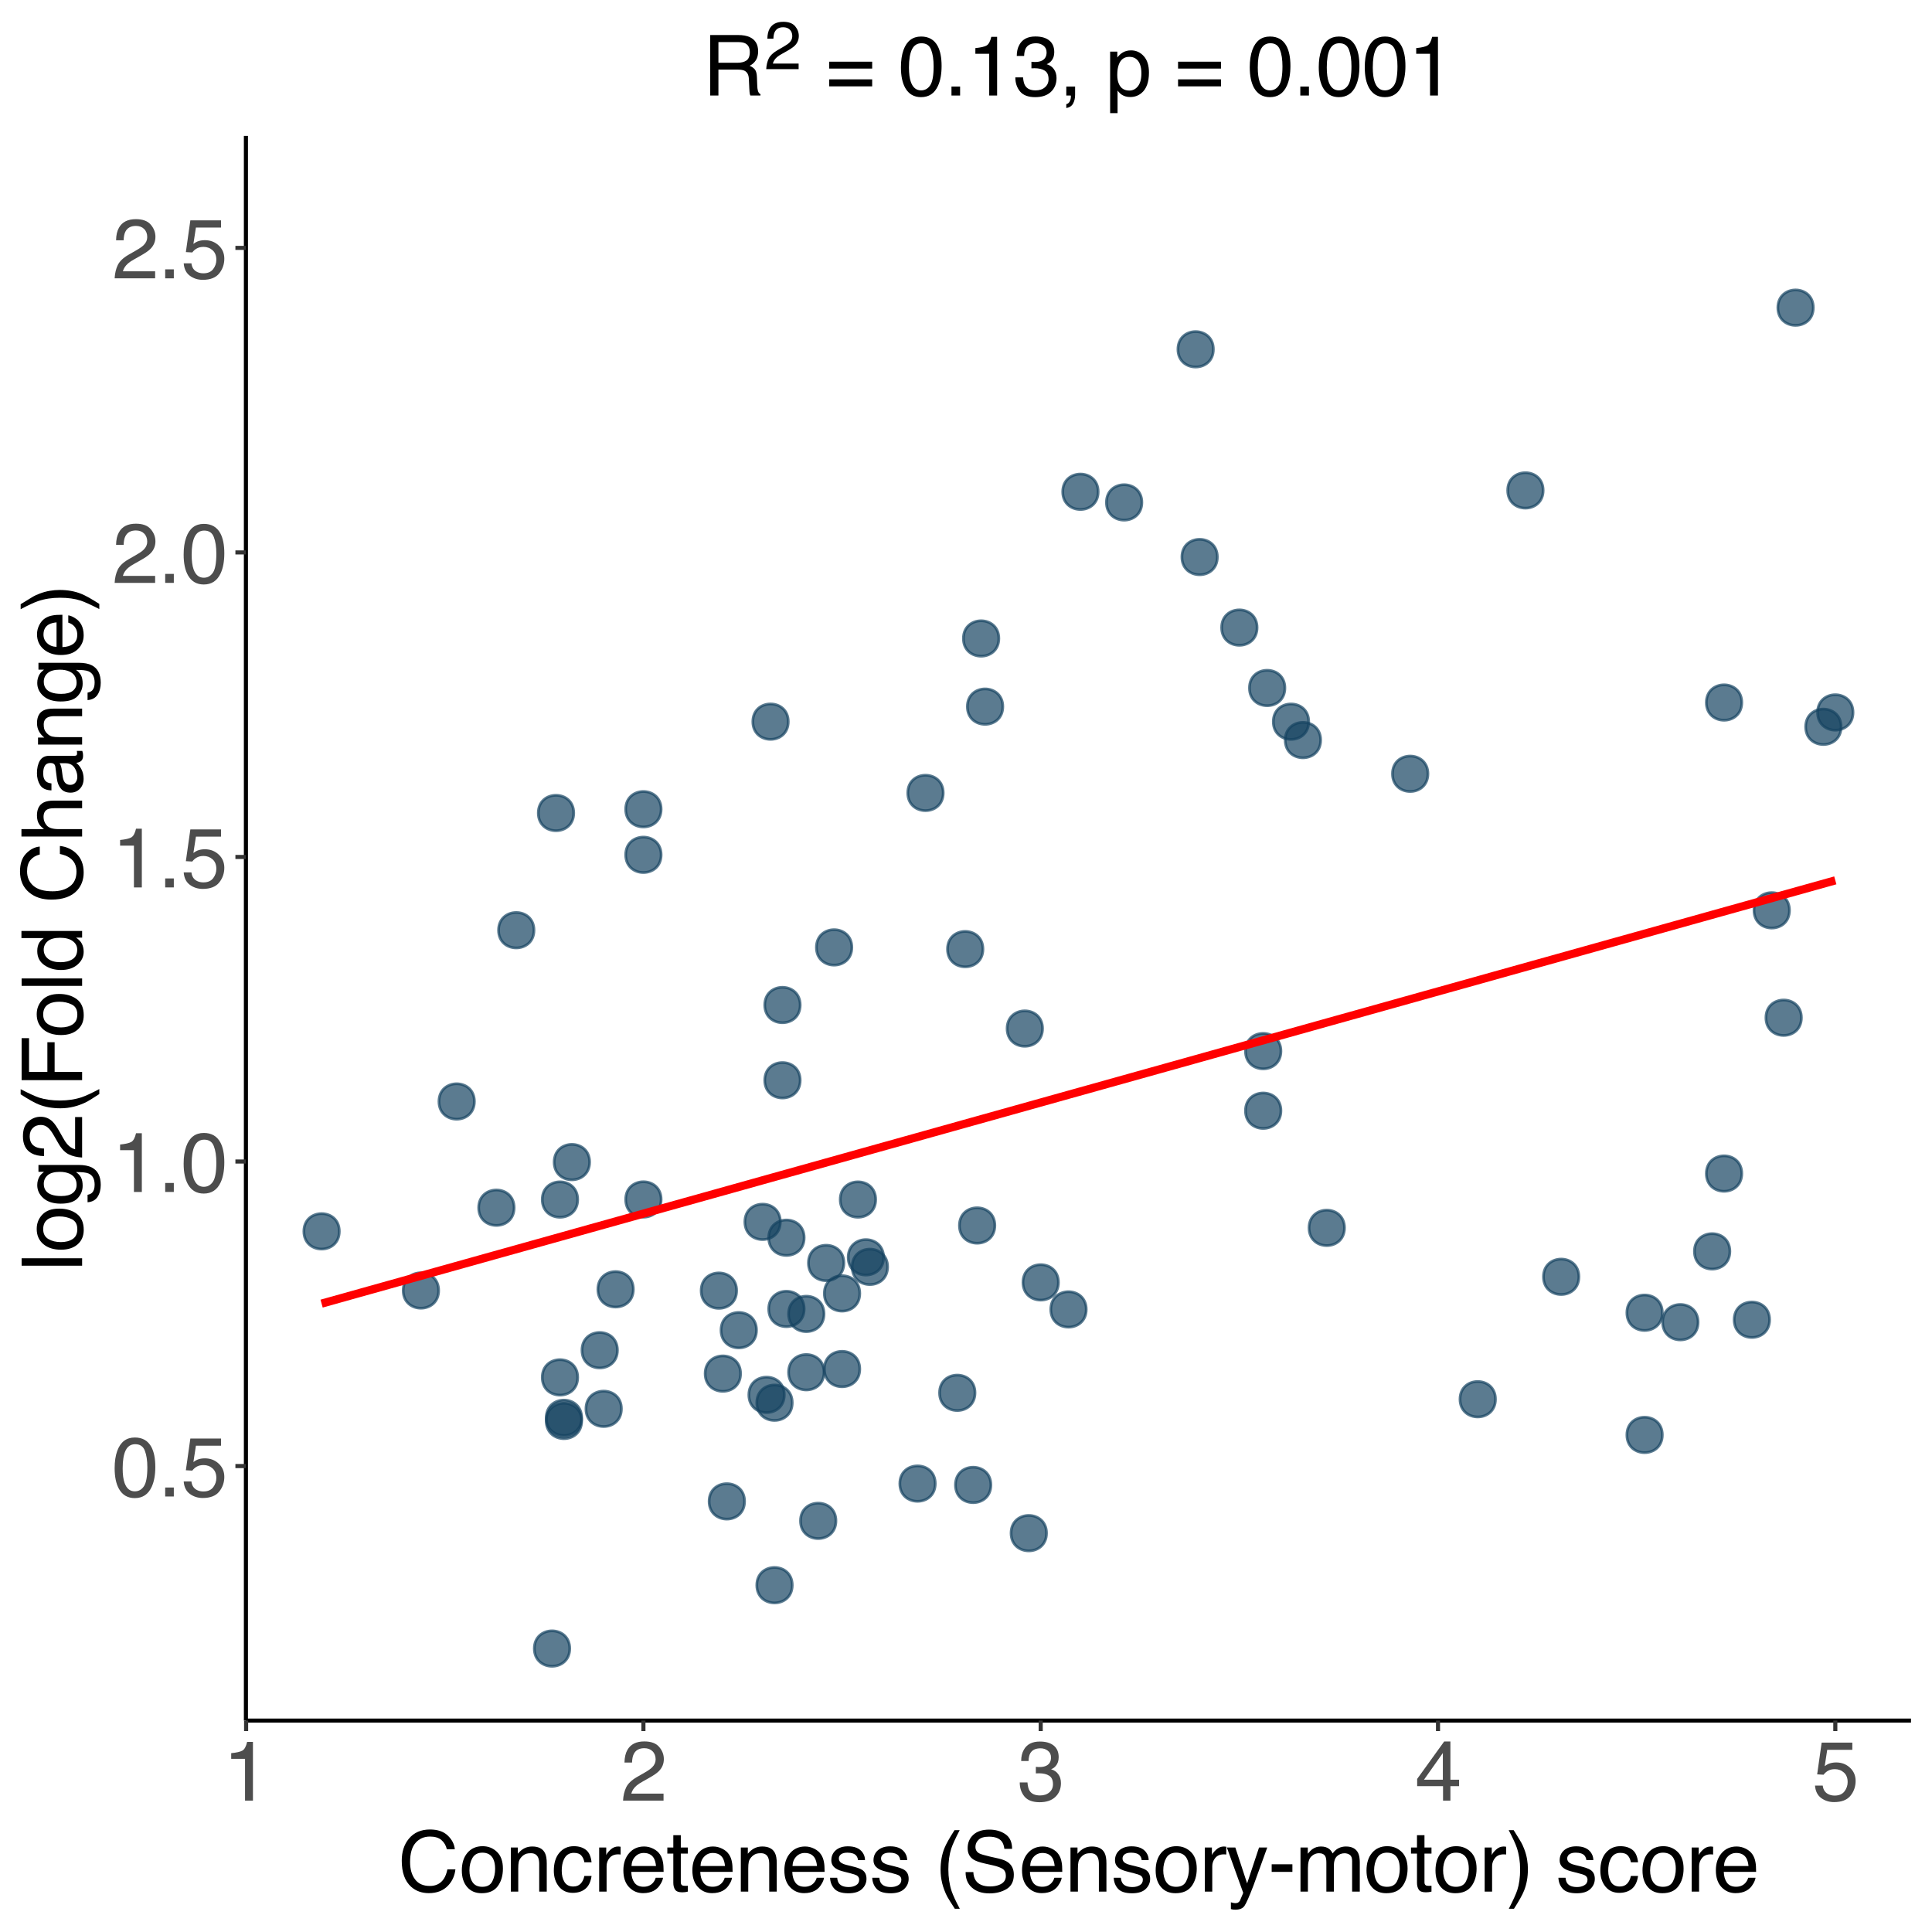 <?xml version="1.0" encoding="UTF-8"?>
<svg xmlns="http://www.w3.org/2000/svg" xmlns:xlink="http://www.w3.org/1999/xlink" width="504" height="504" viewBox="0 0 504 504">
<defs>
<g>
<g id="glyph-0-0">
<path d="M 0.703 0 L 0.703 -15.781 L 13.234 -15.781 L 13.234 0 Z M 11.266 -1.984 L 11.266 -13.797 L 2.688 -13.797 L 2.688 -1.984 Z M 11.266 -1.984 "/>
</g>
<g id="glyph-0-1">
<path d="M 5.953 -15.391 C 7.941 -15.391 9.379 -14.566 10.266 -12.922 C 10.953 -11.648 11.297 -9.914 11.297 -7.719 C 11.297 -5.625 10.984 -3.895 10.359 -2.531 C 9.461 -0.562 7.988 0.422 5.938 0.422 C 4.094 0.422 2.719 -0.379 1.812 -1.984 C 1.062 -3.328 0.688 -5.125 0.688 -7.375 C 0.688 -9.125 0.91 -10.625 1.359 -11.875 C 2.203 -14.219 3.734 -15.391 5.953 -15.391 Z M 5.938 -1.344 C 6.938 -1.344 7.734 -1.785 8.328 -2.672 C 8.922 -3.555 9.219 -5.211 9.219 -7.641 C 9.219 -9.391 9 -10.828 8.562 -11.953 C 8.133 -13.078 7.301 -13.641 6.062 -13.641 C 4.926 -13.641 4.094 -13.102 3.562 -12.031 C 3.039 -10.969 2.781 -9.395 2.781 -7.312 C 2.781 -5.738 2.945 -4.477 3.281 -3.531 C 3.801 -2.07 4.688 -1.344 5.938 -1.344 Z M 5.938 -1.344 "/>
</g>
<g id="glyph-0-2">
<path d="M 1.875 -2.344 L 4.125 -2.344 L 4.125 0 L 1.875 0 Z M 1.875 -2.344 "/>
</g>
<g id="glyph-0-3">
<path d="M 2.719 -3.922 C 2.844 -2.816 3.352 -2.055 4.25 -1.641 C 4.707 -1.422 5.238 -1.312 5.844 -1.312 C 6.988 -1.312 7.836 -1.676 8.391 -2.406 C 8.941 -3.133 9.219 -3.941 9.219 -4.828 C 9.219 -5.91 8.891 -6.742 8.234 -7.328 C 7.578 -7.91 6.789 -8.203 5.875 -8.203 C 5.207 -8.203 4.633 -8.07 4.156 -7.812 C 3.688 -7.562 3.281 -7.207 2.938 -6.75 L 1.266 -6.844 L 2.438 -15.125 L 10.438 -15.125 L 10.438 -13.25 L 3.891 -13.25 L 3.234 -8.984 C 3.586 -9.254 3.926 -9.457 4.25 -9.594 C 4.82 -9.832 5.484 -9.953 6.234 -9.953 C 7.648 -9.953 8.848 -9.492 9.828 -8.578 C 10.805 -7.672 11.297 -6.52 11.297 -5.125 C 11.297 -3.664 10.848 -2.379 9.953 -1.266 C 9.055 -0.16 7.625 0.391 5.656 0.391 C 4.395 0.391 3.281 0.035 2.312 -0.672 C 1.352 -1.379 0.816 -2.461 0.703 -3.922 Z M 2.719 -3.922 "/>
</g>
<g id="glyph-0-4">
<path d="M 2.109 -10.891 L 2.109 -12.375 C 3.504 -12.508 4.477 -12.734 5.031 -13.047 C 5.582 -13.367 5.992 -14.125 6.266 -15.312 L 7.781 -15.312 L 7.781 0 L 5.719 0 L 5.719 -10.891 Z M 2.109 -10.891 "/>
</g>
<g id="glyph-0-5">
<path d="M 0.688 0 C 0.758 -1.32 1.031 -2.473 1.5 -3.453 C 1.977 -4.441 2.91 -5.336 4.297 -6.141 L 6.359 -7.328 C 7.285 -7.859 7.93 -8.316 8.297 -8.703 C 8.891 -9.297 9.188 -9.977 9.188 -10.75 C 9.188 -11.633 8.914 -12.344 8.375 -12.875 C 7.844 -13.406 7.129 -13.672 6.234 -13.672 C 4.91 -13.672 3.992 -13.164 3.484 -12.156 C 3.211 -11.625 3.062 -10.879 3.031 -9.922 L 1.062 -9.922 C 1.082 -11.266 1.332 -12.359 1.812 -13.203 C 2.645 -14.691 4.117 -15.438 6.234 -15.438 C 8.004 -15.438 9.297 -14.957 10.109 -14 C 10.922 -13.051 11.328 -11.992 11.328 -10.828 C 11.328 -9.598 10.891 -8.547 10.016 -7.672 C 9.516 -7.16 8.617 -6.547 7.328 -5.828 L 5.859 -5 C 5.148 -4.613 4.598 -4.25 4.203 -3.906 C 3.484 -3.281 3.031 -2.586 2.844 -1.828 L 11.25 -1.828 L 11.25 0 Z M 0.688 0 "/>
</g>
<g id="glyph-0-6">
<path d="M 5.719 0.422 C 3.895 0.422 2.57 -0.078 1.75 -1.078 C 0.938 -2.078 0.531 -3.297 0.531 -4.734 L 2.547 -4.734 C 2.629 -3.734 2.816 -3.008 3.109 -2.562 C 3.609 -1.75 4.516 -1.344 5.828 -1.344 C 6.836 -1.344 7.648 -1.613 8.266 -2.156 C 8.891 -2.695 9.203 -3.398 9.203 -4.266 C 9.203 -5.328 8.875 -6.066 8.219 -6.484 C 7.57 -6.91 6.672 -7.125 5.516 -7.125 C 5.391 -7.125 5.258 -7.117 5.125 -7.109 C 5 -7.109 4.867 -7.102 4.734 -7.094 L 4.734 -8.812 C 4.93 -8.789 5.098 -8.773 5.234 -8.766 C 5.367 -8.754 5.516 -8.75 5.672 -8.75 C 6.391 -8.75 6.984 -8.863 7.453 -9.094 C 8.273 -9.5 8.688 -10.219 8.688 -11.25 C 8.688 -12.008 8.41 -12.598 7.859 -13.016 C 7.316 -13.43 6.688 -13.641 5.969 -13.641 C 4.676 -13.641 3.781 -13.211 3.281 -12.359 C 3.008 -11.879 2.859 -11.203 2.828 -10.328 L 0.906 -10.328 C 0.906 -11.473 1.133 -12.445 1.594 -13.25 C 2.383 -14.688 3.773 -15.406 5.766 -15.406 C 7.328 -15.406 8.535 -15.055 9.391 -14.359 C 10.254 -13.66 10.688 -12.648 10.688 -11.328 C 10.688 -10.379 10.43 -9.613 9.922 -9.031 C 9.609 -8.656 9.203 -8.367 8.703 -8.172 C 9.516 -7.941 10.145 -7.508 10.594 -6.875 C 11.051 -6.25 11.281 -5.477 11.281 -4.562 C 11.281 -3.094 10.797 -1.895 9.828 -0.969 C 8.859 -0.039 7.488 0.422 5.719 0.422 Z M 5.719 0.422 "/>
</g>
<g id="glyph-0-7">
<path d="M 7.266 -5.453 L 7.266 -12.422 L 2.344 -5.453 Z M 7.312 0 L 7.312 -3.766 L 0.562 -3.766 L 0.562 -5.656 L 7.609 -15.422 L 9.234 -15.422 L 9.234 -5.453 L 11.5 -5.453 L 11.5 -3.766 L 9.234 -3.766 L 9.234 0 Z M 7.312 0 "/>
</g>
<g id="glyph-0-8">
<path d="M 8.328 -16.203 C 10.328 -16.203 11.875 -15.676 12.969 -14.625 C 14.07 -13.57 14.688 -12.379 14.812 -11.047 L 12.734 -11.047 C 12.492 -12.055 12.02 -12.859 11.312 -13.453 C 10.613 -14.055 9.625 -14.359 8.344 -14.359 C 6.789 -14.359 5.535 -13.812 4.578 -12.719 C 3.617 -11.625 3.141 -9.945 3.141 -7.688 C 3.141 -5.844 3.57 -4.344 4.438 -3.188 C 5.301 -2.039 6.586 -1.469 8.297 -1.469 C 9.879 -1.469 11.082 -2.07 11.906 -3.281 C 12.344 -3.926 12.664 -4.766 12.875 -5.797 L 14.969 -5.797 C 14.781 -4.141 14.16 -2.75 13.109 -1.625 C 11.859 -0.27 10.172 0.406 8.047 0.406 C 6.211 0.406 4.672 -0.145 3.422 -1.25 C 1.785 -2.719 0.969 -4.988 0.969 -8.062 C 0.969 -10.383 1.582 -12.289 2.812 -13.781 C 4.145 -15.395 5.984 -16.203 8.328 -16.203 Z M 7.891 -16.203 Z M 7.891 -16.203 "/>
</g>
<g id="glyph-0-9">
<path d="M 5.984 -1.25 C 7.266 -1.25 8.141 -1.734 8.609 -2.703 C 9.086 -3.672 9.328 -4.75 9.328 -5.938 C 9.328 -7.008 9.156 -7.883 8.812 -8.562 C 8.27 -9.625 7.332 -10.156 6 -10.156 C 4.82 -10.156 3.961 -9.703 3.422 -8.797 C 2.891 -7.891 2.625 -6.801 2.625 -5.531 C 2.625 -4.312 2.891 -3.289 3.422 -2.469 C 3.961 -1.656 4.816 -1.25 5.984 -1.25 Z M 6.062 -11.844 C 7.539 -11.844 8.789 -11.348 9.812 -10.359 C 10.844 -9.367 11.359 -7.914 11.359 -6 C 11.359 -4.145 10.906 -2.609 10 -1.391 C 9.094 -0.18 7.691 0.422 5.797 0.422 C 4.211 0.422 2.957 -0.113 2.031 -1.188 C 1.102 -2.258 0.641 -3.695 0.641 -5.5 C 0.641 -7.438 1.129 -8.977 2.109 -10.125 C 3.086 -11.27 4.406 -11.844 6.062 -11.844 Z M 6 -11.781 Z M 6 -11.781 "/>
</g>
<g id="glyph-0-10">
<path d="M 1.422 -11.5 L 3.25 -11.5 L 3.25 -9.875 C 3.801 -10.539 4.379 -11.02 4.984 -11.312 C 5.586 -11.613 6.266 -11.766 7.016 -11.766 C 8.648 -11.766 9.754 -11.195 10.328 -10.062 C 10.641 -9.438 10.797 -8.539 10.797 -7.375 L 10.797 0 L 8.828 0 L 8.828 -7.25 C 8.828 -7.945 8.723 -8.516 8.516 -8.953 C 8.172 -9.66 7.551 -10.016 6.656 -10.016 C 6.195 -10.016 5.816 -9.973 5.516 -9.891 C 4.992 -9.723 4.531 -9.406 4.125 -8.938 C 3.801 -8.562 3.594 -8.172 3.5 -7.766 C 3.406 -7.359 3.359 -6.781 3.359 -6.031 L 3.359 0 L 1.422 0 Z M 5.969 -11.781 Z M 5.969 -11.781 "/>
</g>
<g id="glyph-0-11">
<path d="M 5.859 -11.844 C 7.148 -11.844 8.203 -11.523 9.016 -10.891 C 9.828 -10.266 10.316 -9.18 10.484 -7.641 L 8.609 -7.641 C 8.492 -8.348 8.227 -8.938 7.812 -9.406 C 7.406 -9.875 6.754 -10.109 5.859 -10.109 C 4.617 -10.109 3.738 -9.504 3.219 -8.297 C 2.875 -7.523 2.703 -6.566 2.703 -5.422 C 2.703 -4.266 2.941 -3.289 3.422 -2.5 C 3.91 -1.719 4.676 -1.328 5.719 -1.328 C 6.52 -1.328 7.156 -1.57 7.625 -2.062 C 8.102 -2.551 8.43 -3.223 8.609 -4.078 L 10.484 -4.078 C 10.266 -2.547 9.723 -1.426 8.859 -0.719 C 8.004 -0.02 6.91 0.328 5.578 0.328 C 4.066 0.328 2.863 -0.219 1.969 -1.312 C 1.082 -2.414 0.641 -3.789 0.641 -5.438 C 0.641 -7.457 1.129 -9.031 2.109 -10.156 C 3.086 -11.281 4.336 -11.844 5.859 -11.844 Z M 5.547 -11.781 Z M 5.547 -11.781 "/>
</g>
<g id="glyph-0-12">
<path d="M 1.469 -11.5 L 3.312 -11.5 L 3.312 -9.516 C 3.457 -9.898 3.82 -10.367 4.406 -10.922 C 5 -11.484 5.68 -11.766 6.453 -11.766 C 6.484 -11.766 6.539 -11.758 6.625 -11.75 C 6.707 -11.738 6.852 -11.723 7.062 -11.703 L 7.062 -9.672 C 6.945 -9.691 6.844 -9.703 6.75 -9.703 C 6.656 -9.711 6.551 -9.719 6.438 -9.719 C 5.457 -9.719 4.707 -9.406 4.188 -8.781 C 3.664 -8.156 3.406 -7.438 3.406 -6.625 L 3.406 0 L 1.469 0 Z M 1.469 -11.5 "/>
</g>
<g id="glyph-0-13">
<path d="M 6.203 -11.766 C 7.023 -11.766 7.816 -11.57 8.578 -11.188 C 9.348 -10.801 9.93 -10.305 10.328 -9.703 C 10.723 -9.117 10.984 -8.441 11.109 -7.672 C 11.223 -7.141 11.281 -6.297 11.281 -5.141 L 2.844 -5.141 C 2.883 -3.973 3.16 -3.035 3.672 -2.328 C 4.191 -1.617 4.988 -1.266 6.062 -1.266 C 7.07 -1.266 7.879 -1.598 8.484 -2.266 C 8.828 -2.648 9.07 -3.098 9.219 -3.609 L 11.125 -3.609 C 11.07 -3.18 10.898 -2.707 10.609 -2.188 C 10.328 -1.676 10.016 -1.254 9.672 -0.922 C 9.078 -0.348 8.348 0.035 7.484 0.234 C 7.023 0.348 6.5 0.406 5.906 0.406 C 4.477 0.406 3.266 -0.113 2.266 -1.156 C 1.273 -2.195 0.781 -3.656 0.781 -5.531 C 0.781 -7.375 1.281 -8.875 2.281 -10.031 C 3.281 -11.188 4.586 -11.766 6.203 -11.766 Z M 9.297 -6.672 C 9.211 -7.504 9.031 -8.176 8.75 -8.688 C 8.219 -9.613 7.332 -10.078 6.094 -10.078 C 5.207 -10.078 4.461 -9.754 3.859 -9.109 C 3.254 -8.473 2.938 -7.66 2.906 -6.672 Z M 6.031 -11.781 Z M 6.031 -11.781 "/>
</g>
<g id="glyph-0-14">
<path d="M 1.812 -14.719 L 3.766 -14.719 L 3.766 -11.5 L 5.594 -11.5 L 5.594 -9.922 L 3.766 -9.922 L 3.766 -2.422 C 3.766 -2.016 3.898 -1.742 4.172 -1.609 C 4.316 -1.535 4.566 -1.5 4.922 -1.5 C 5.016 -1.5 5.113 -1.5 5.219 -1.5 C 5.32 -1.5 5.445 -1.508 5.594 -1.531 L 5.594 0 C 5.375 0.062 5.145 0.109 4.906 0.141 C 4.664 0.172 4.406 0.188 4.125 0.188 C 3.219 0.188 2.602 -0.039 2.281 -0.5 C 1.969 -0.969 1.812 -1.57 1.812 -2.312 L 1.812 -9.922 L 0.25 -9.922 L 0.25 -11.5 L 1.812 -11.5 Z M 1.812 -14.719 "/>
</g>
<g id="glyph-0-15">
<path d="M 2.562 -3.609 C 2.625 -2.961 2.785 -2.469 3.047 -2.125 C 3.535 -1.5 4.383 -1.188 5.594 -1.188 C 6.301 -1.188 6.926 -1.344 7.469 -1.656 C 8.02 -1.969 8.297 -2.453 8.297 -3.109 C 8.297 -3.598 8.078 -3.973 7.641 -4.234 C 7.359 -4.391 6.805 -4.57 5.984 -4.781 L 4.453 -5.172 C 3.461 -5.41 2.738 -5.68 2.281 -5.984 C 1.445 -6.504 1.031 -7.227 1.031 -8.156 C 1.031 -9.238 1.422 -10.117 2.203 -10.797 C 2.992 -11.473 4.051 -11.812 5.375 -11.812 C 7.102 -11.812 8.352 -11.301 9.125 -10.281 C 9.602 -9.633 9.832 -8.941 9.812 -8.203 L 8 -8.203 C 7.957 -8.641 7.801 -9.035 7.531 -9.391 C 7.082 -9.898 6.312 -10.156 5.219 -10.156 C 4.488 -10.156 3.938 -10.016 3.562 -9.734 C 3.188 -9.453 3 -9.082 3 -8.625 C 3 -8.125 3.242 -7.723 3.734 -7.422 C 4.023 -7.242 4.445 -7.086 5 -6.953 L 6.281 -6.641 C 7.676 -6.305 8.609 -5.977 9.078 -5.656 C 9.828 -5.164 10.203 -4.391 10.203 -3.328 C 10.203 -2.305 9.812 -1.422 9.031 -0.672 C 8.258 0.066 7.078 0.438 5.484 0.438 C 3.773 0.438 2.562 0.051 1.844 -0.719 C 1.133 -1.5 0.754 -2.461 0.703 -3.609 Z M 5.422 -11.781 Z M 5.422 -11.781 "/>
</g>
<g id="glyph-0-16">
</g>
<g id="glyph-0-17">
<path d="M 6.516 -16.031 C 5.391 -13.852 4.656 -12.25 4.312 -11.219 C 3.812 -9.645 3.562 -7.832 3.562 -5.781 C 3.562 -3.707 3.848 -1.812 4.422 -0.094 C 4.785 0.969 5.492 2.492 6.547 4.484 L 5.25 4.484 C 4.195 2.859 3.547 1.816 3.297 1.359 C 3.047 0.91 2.773 0.301 2.484 -0.469 C 2.078 -1.531 1.797 -2.664 1.641 -3.875 C 1.566 -4.488 1.531 -5.082 1.531 -5.656 C 1.531 -7.77 1.863 -9.656 2.531 -11.312 C 2.945 -12.363 3.828 -13.938 5.172 -16.031 Z M 6.516 -16.031 "/>
</g>
<g id="glyph-0-18">
<path d="M 3.078 -5.094 C 3.117 -4.195 3.328 -3.469 3.703 -2.906 C 4.41 -1.863 5.66 -1.344 7.453 -1.344 C 8.254 -1.344 8.984 -1.457 9.641 -1.688 C 10.922 -2.133 11.562 -2.93 11.562 -4.078 C 11.562 -4.93 11.289 -5.539 10.75 -5.906 C 10.207 -6.27 9.359 -6.582 8.203 -6.844 L 6.062 -7.328 C 4.664 -7.641 3.676 -7.988 3.094 -8.375 C 2.094 -9.031 1.594 -10.016 1.594 -11.328 C 1.594 -12.742 2.082 -13.906 3.062 -14.812 C 4.039 -15.719 5.43 -16.172 7.234 -16.172 C 8.891 -16.172 10.297 -15.77 11.453 -14.969 C 12.609 -14.176 13.188 -12.906 13.188 -11.156 L 11.172 -11.156 C 11.066 -12 10.836 -12.645 10.484 -13.094 C 9.828 -13.914 8.723 -14.328 7.172 -14.328 C 5.91 -14.328 5.004 -14.062 4.453 -13.531 C 3.898 -13 3.625 -12.383 3.625 -11.688 C 3.625 -10.914 3.945 -10.348 4.594 -9.984 C 5.008 -9.754 5.961 -9.469 7.453 -9.125 L 9.672 -8.625 C 10.734 -8.383 11.555 -8.051 12.141 -7.625 C 13.141 -6.883 13.641 -5.816 13.641 -4.422 C 13.641 -2.672 13.004 -1.414 11.734 -0.656 C 10.461 0.094 8.988 0.469 7.312 0.469 C 5.344 0.469 3.805 -0.035 2.703 -1.047 C 1.586 -2.035 1.039 -3.383 1.062 -5.094 Z M 7.391 -16.203 Z M 7.391 -16.203 "/>
</g>
<g id="glyph-0-19">
<path d="M 8.609 -11.5 L 10.75 -11.5 C 10.469 -10.77 9.859 -9.086 8.922 -6.453 C 8.223 -4.473 7.641 -2.863 7.172 -1.625 C 6.047 1.312 5.254 3.102 4.797 3.75 C 4.336 4.395 3.551 4.719 2.438 4.719 C 2.164 4.719 1.957 4.707 1.812 4.688 C 1.664 4.664 1.484 4.625 1.266 4.562 L 1.266 2.797 C 1.598 2.891 1.836 2.945 1.984 2.969 C 2.141 3 2.273 3.016 2.391 3.016 C 2.754 3.016 3.02 2.953 3.188 2.828 C 3.352 2.711 3.492 2.566 3.609 2.391 C 3.641 2.336 3.766 2.047 3.984 1.516 C 4.211 0.984 4.379 0.586 4.484 0.328 L 0.219 -11.5 L 2.422 -11.5 L 5.5 -2.141 Z M 5.484 -11.781 Z M 5.484 -11.781 "/>
</g>
<g id="glyph-0-20">
<path d="M 0.906 -7.125 L 6.312 -7.125 L 6.312 -5.141 L 0.906 -5.141 Z M 0.906 -7.125 "/>
</g>
<g id="glyph-0-21">
<path d="M 1.422 -11.5 L 3.328 -11.5 L 3.328 -9.875 C 3.785 -10.438 4.203 -10.848 4.578 -11.109 C 5.211 -11.547 5.938 -11.766 6.75 -11.766 C 7.664 -11.766 8.398 -11.539 8.953 -11.094 C 9.273 -10.832 9.562 -10.453 9.812 -9.953 C 10.25 -10.566 10.754 -11.02 11.328 -11.312 C 11.91 -11.613 12.562 -11.766 13.281 -11.766 C 14.832 -11.766 15.891 -11.207 16.453 -10.094 C 16.742 -9.488 16.891 -8.676 16.891 -7.656 L 16.891 0 L 14.891 0 L 14.891 -8 C 14.891 -8.758 14.695 -9.281 14.312 -9.562 C 13.926 -9.852 13.457 -10 12.906 -10 C 12.156 -10 11.504 -9.742 10.953 -9.234 C 10.398 -8.723 10.125 -7.875 10.125 -6.688 L 10.125 0 L 8.172 0 L 8.172 -7.516 C 8.172 -8.297 8.078 -8.863 7.891 -9.219 C 7.586 -9.75 7.035 -10.016 6.234 -10.016 C 5.504 -10.016 4.844 -9.734 4.25 -9.172 C 3.656 -8.609 3.359 -7.586 3.359 -6.109 L 3.359 0 L 1.422 0 Z M 1.422 -11.5 "/>
</g>
<g id="glyph-0-22">
<path d="M 0.766 4.484 C 1.898 2.266 2.633 0.648 2.969 -0.359 C 3.469 -1.898 3.719 -3.707 3.719 -5.781 C 3.719 -7.852 3.426 -9.75 2.844 -11.469 C 2.488 -12.52 1.785 -14.039 0.734 -16.031 L 2.031 -16.031 C 3.133 -14.27 3.801 -13.18 4.031 -12.766 C 4.27 -12.359 4.523 -11.797 4.797 -11.078 C 5.141 -10.18 5.383 -9.297 5.531 -8.422 C 5.676 -7.547 5.75 -6.703 5.75 -5.891 C 5.75 -3.773 5.41 -1.883 4.734 -0.219 C 4.316 0.844 3.441 2.41 2.109 4.484 Z M 0.766 4.484 "/>
</g>
<g id="glyph-0-23">
<path d="M 9.016 -8.547 C 10.016 -8.547 10.805 -8.742 11.391 -9.141 C 11.973 -9.547 12.266 -10.273 12.266 -11.328 C 12.266 -12.453 11.859 -13.219 11.047 -13.625 C 10.609 -13.832 10.023 -13.938 9.297 -13.938 L 4.078 -13.938 L 4.078 -8.547 Z M 1.938 -15.781 L 9.234 -15.781 C 10.441 -15.781 11.438 -15.602 12.219 -15.25 C 13.695 -14.582 14.438 -13.344 14.438 -11.531 C 14.438 -10.582 14.238 -9.805 13.844 -9.203 C 13.457 -8.598 12.914 -8.113 12.219 -7.75 C 12.832 -7.5 13.297 -7.172 13.609 -6.766 C 13.922 -6.359 14.094 -5.695 14.125 -4.781 L 14.203 -2.672 C 14.223 -2.066 14.273 -1.617 14.359 -1.328 C 14.484 -0.816 14.711 -0.492 15.047 -0.359 L 15.047 0 L 12.422 0 C 12.348 -0.133 12.289 -0.305 12.25 -0.516 C 12.207 -0.734 12.172 -1.148 12.141 -1.766 L 12.016 -4.406 C 11.961 -5.438 11.578 -6.129 10.859 -6.484 C 10.453 -6.672 9.812 -6.766 8.938 -6.766 L 4.078 -6.766 L 4.078 0 L 1.938 0 Z M 1.938 -15.781 "/>
</g>
<g id="glyph-0-24">
<path d="M 12.188 -8.828 L 12.188 -7.031 L 0.984 -7.031 L 0.984 -8.828 Z M 12.188 -4.219 L 12.188 -2.391 L 0.984 -2.391 L 0.984 -4.219 Z M 12.188 -4.219 "/>
</g>
<g id="glyph-0-25">
<path d="M 1.828 2.25 C 2.316 2.156 2.664 1.805 2.875 1.203 C 2.977 0.879 3.031 0.566 3.031 0.266 C 3.031 0.211 3.023 0.164 3.016 0.125 C 3.016 0.094 3.008 0.051 3 0 L 1.828 0 L 1.828 -2.344 L 4.125 -2.344 L 4.125 -0.172 C 4.125 0.68 3.953 1.43 3.609 2.078 C 3.266 2.723 2.672 3.117 1.828 3.266 Z M 1.828 2.25 "/>
</g>
<g id="glyph-0-26">
<path d="M 6.281 -1.297 C 7.176 -1.297 7.922 -1.672 8.516 -2.422 C 9.117 -3.18 9.422 -4.316 9.422 -5.828 C 9.422 -6.742 9.289 -7.531 9.031 -8.188 C 8.52 -9.457 7.602 -10.094 6.281 -10.094 C 4.938 -10.094 4.02 -9.422 3.531 -8.078 C 3.258 -7.359 3.125 -6.445 3.125 -5.344 C 3.125 -4.457 3.258 -3.703 3.531 -3.078 C 4.031 -1.891 4.945 -1.297 6.281 -1.297 Z M 1.266 -11.453 L 3.141 -11.453 L 3.141 -9.922 C 3.535 -10.441 3.961 -10.848 4.422 -11.141 C 5.066 -11.566 5.832 -11.781 6.719 -11.781 C 8.02 -11.781 9.125 -11.281 10.031 -10.281 C 10.938 -9.281 11.391 -7.852 11.391 -6 C 11.391 -3.5 10.738 -1.711 9.438 -0.641 C 8.602 0.047 7.633 0.391 6.531 0.391 C 5.664 0.391 4.938 0.195 4.344 -0.188 C 4 -0.395 3.617 -0.766 3.203 -1.297 L 3.203 4.594 L 1.266 4.594 Z M 1.266 -11.453 "/>
</g>
<g id="glyph-1-0">
<path d="M 0 -0.703 L -15.781 -0.703 L -15.781 -13.234 L 0 -13.234 Z M -1.984 -11.266 L -13.797 -11.266 L -13.797 -2.688 L -1.984 -2.688 Z M -1.984 -11.266 "/>
</g>
<g id="glyph-1-1">
<path d="M -15.781 -1.469 L -15.781 -3.406 L 0 -3.406 L 0 -1.469 Z M -15.781 -1.469 "/>
</g>
<g id="glyph-1-2">
<path d="M -1.25 -5.984 C -1.25 -7.266 -1.734 -8.141 -2.703 -8.609 C -3.672 -9.086 -4.75 -9.328 -5.938 -9.328 C -7.008 -9.328 -7.883 -9.156 -8.562 -8.812 C -9.625 -8.27 -10.156 -7.332 -10.156 -6 C -10.156 -4.82 -9.703 -3.961 -8.797 -3.422 C -7.891 -2.891 -6.801 -2.625 -5.531 -2.625 C -4.312 -2.625 -3.289 -2.891 -2.469 -3.422 C -1.656 -3.961 -1.25 -4.816 -1.25 -5.984 Z M -11.844 -6.062 C -11.844 -7.539 -11.348 -8.789 -10.359 -9.812 C -9.367 -10.844 -7.914 -11.359 -6 -11.359 C -4.145 -11.359 -2.609 -10.906 -1.391 -10 C -0.18 -9.094 0.422 -7.691 0.422 -5.797 C 0.422 -4.211 -0.113 -2.957 -1.188 -2.031 C -2.258 -1.102 -3.695 -0.641 -5.5 -0.641 C -7.438 -0.641 -8.977 -1.129 -10.125 -2.109 C -11.27 -3.086 -11.844 -4.406 -11.844 -6.062 Z M -11.781 -6 Z M -11.781 -6 "/>
</g>
<g id="glyph-1-3">
<path d="M -11.703 -5.484 C -11.703 -6.379 -11.484 -7.164 -11.047 -7.844 C -10.797 -8.207 -10.43 -8.578 -9.953 -8.953 L -11.391 -8.953 L -11.391 -10.75 L -0.938 -10.75 C 0.52 -10.75 1.676 -10.531 2.531 -10.094 C 4.082 -9.289 4.859 -7.773 4.859 -5.547 C 4.859 -4.316 4.582 -3.273 4.031 -2.422 C 3.477 -1.578 2.609 -1.109 1.422 -1.016 L 1.422 -2.969 C 1.941 -3.062 2.344 -3.25 2.625 -3.531 C 3.051 -3.969 3.266 -4.656 3.266 -5.594 C 3.266 -7.082 2.742 -8.055 1.703 -8.516 C 1.086 -8.785 -0.008 -8.91 -1.594 -8.891 C -1.008 -8.492 -0.57 -8.023 -0.281 -7.484 C 0 -6.941 0.141 -6.223 0.141 -5.328 C 0.141 -4.078 -0.301 -2.984 -1.188 -2.047 C -2.07 -1.117 -3.535 -0.656 -5.578 -0.656 C -7.504 -0.656 -9.004 -1.125 -10.078 -2.062 C -11.16 -3.008 -11.703 -4.148 -11.703 -5.484 Z M -5.797 -8.953 C -7.223 -8.953 -8.281 -8.66 -8.969 -8.078 C -9.656 -7.492 -10 -6.742 -10 -5.828 C -10 -4.473 -9.363 -3.547 -8.094 -3.047 C -7.406 -2.773 -6.516 -2.641 -5.422 -2.641 C -4.117 -2.641 -3.129 -2.898 -2.453 -3.422 C -1.773 -3.953 -1.438 -4.66 -1.438 -5.547 C -1.438 -6.941 -2.062 -7.922 -3.312 -8.484 C -4.031 -8.797 -4.859 -8.953 -5.797 -8.953 Z M -11.781 -5.703 Z M -11.781 -5.703 "/>
</g>
<g id="glyph-1-4">
<path d="M 0 -0.688 C -1.32 -0.758 -2.473 -1.031 -3.453 -1.5 C -4.441 -1.977 -5.336 -2.91 -6.141 -4.297 L -7.328 -6.359 C -7.859 -7.285 -8.316 -7.93 -8.703 -8.297 C -9.297 -8.891 -9.977 -9.188 -10.75 -9.188 C -11.633 -9.188 -12.344 -8.914 -12.875 -8.375 C -13.406 -7.844 -13.672 -7.129 -13.672 -6.234 C -13.672 -4.91 -13.164 -3.992 -12.156 -3.484 C -11.625 -3.211 -10.879 -3.062 -9.922 -3.031 L -9.922 -1.062 C -11.266 -1.082 -12.359 -1.332 -13.203 -1.812 C -14.691 -2.645 -15.438 -4.117 -15.438 -6.234 C -15.438 -8.004 -14.957 -9.297 -14 -10.109 C -13.051 -10.922 -11.992 -11.328 -10.828 -11.328 C -9.598 -11.328 -8.547 -10.891 -7.672 -10.016 C -7.16 -9.516 -6.547 -8.617 -5.828 -7.328 L -5 -5.859 C -4.613 -5.148 -4.25 -4.598 -3.906 -4.203 C -3.281 -3.484 -2.586 -3.031 -1.828 -2.844 L -1.828 -11.25 L 0 -11.25 Z M 0 -0.688 "/>
</g>
<g id="glyph-1-5">
<path d="M -16.031 -6.516 C -13.852 -5.391 -12.25 -4.656 -11.219 -4.312 C -9.645 -3.812 -7.832 -3.562 -5.781 -3.562 C -3.707 -3.562 -1.812 -3.848 -0.094 -4.422 C 0.969 -4.785 2.492 -5.492 4.484 -6.547 L 4.484 -5.25 C 2.859 -4.195 1.816 -3.547 1.359 -3.297 C 0.91 -3.047 0.301 -2.773 -0.469 -2.484 C -1.531 -2.078 -2.664 -1.797 -3.875 -1.641 C -4.488 -1.566 -5.082 -1.531 -5.656 -1.531 C -7.77 -1.531 -9.656 -1.863 -11.312 -2.531 C -12.363 -2.945 -13.938 -3.828 -16.031 -5.172 Z M -16.031 -6.516 "/>
</g>
<g id="glyph-1-6">
<path d="M -15.781 -1.875 L -15.781 -12.828 L -13.844 -12.828 L -13.844 -4.016 L -9.062 -4.016 L -9.062 -11.766 L -7.172 -11.766 L -7.172 -4.016 L 0 -4.016 L 0 -1.875 Z M -15.781 -1.875 "/>
</g>
<g id="glyph-1-7">
<path d="M -5.625 -2.641 C -4.383 -2.641 -3.348 -2.898 -2.516 -3.422 C -1.691 -3.953 -1.281 -4.789 -1.281 -5.938 C -1.281 -6.832 -1.664 -7.566 -2.438 -8.141 C -3.207 -8.723 -4.312 -9.016 -5.75 -9.016 C -7.195 -9.016 -8.27 -8.719 -8.969 -8.125 C -9.664 -7.531 -10.016 -6.797 -10.016 -5.922 C -10.016 -4.941 -9.641 -4.148 -8.891 -3.547 C -8.148 -2.941 -7.062 -2.641 -5.625 -2.641 Z M -11.703 -5.547 C -11.703 -6.43 -11.52 -7.172 -11.156 -7.766 C -10.938 -8.109 -10.555 -8.5 -10.016 -8.938 L -15.828 -8.938 L -15.828 -10.797 L 0 -10.797 L 0 -9.062 L -1.594 -9.062 C -0.883 -8.602 -0.375 -8.066 -0.062 -7.453 C 0.25 -6.836 0.406 -6.133 0.406 -5.344 C 0.406 -4.062 -0.129 -2.953 -1.203 -2.016 C -2.285 -1.078 -3.723 -0.609 -5.516 -0.609 C -7.191 -0.609 -8.641 -1.035 -9.859 -1.891 C -11.086 -2.742 -11.703 -3.961 -11.703 -5.547 Z M -11.703 -5.547 "/>
</g>
<g id="glyph-1-8">
</g>
<g id="glyph-1-9">
<path d="M -16.203 -8.328 C -16.203 -10.328 -15.676 -11.875 -14.625 -12.969 C -13.57 -14.07 -12.379 -14.688 -11.047 -14.812 L -11.047 -12.734 C -12.055 -12.492 -12.859 -12.02 -13.453 -11.312 C -14.055 -10.613 -14.359 -9.625 -14.359 -8.344 C -14.359 -6.789 -13.812 -5.535 -12.719 -4.578 C -11.625 -3.617 -9.945 -3.141 -7.688 -3.141 C -5.844 -3.141 -4.344 -3.57 -3.188 -4.438 C -2.039 -5.301 -1.469 -6.586 -1.469 -8.297 C -1.469 -9.879 -2.07 -11.082 -3.281 -11.906 C -3.926 -12.344 -4.766 -12.664 -5.797 -12.875 L -5.797 -14.969 C -4.141 -14.781 -2.75 -14.16 -1.625 -13.109 C -0.27 -11.859 0.406 -10.172 0.406 -8.047 C 0.406 -6.211 -0.145 -4.672 -1.25 -3.422 C -2.719 -1.785 -4.988 -0.969 -8.062 -0.969 C -10.383 -0.969 -12.289 -1.582 -13.781 -2.812 C -15.395 -4.145 -16.203 -5.984 -16.203 -8.328 Z M -16.203 -7.891 Z M -16.203 -7.891 "/>
</g>
<g id="glyph-1-10">
<path d="M -15.828 -1.422 L -15.828 -3.359 L -9.953 -3.359 C -10.523 -3.816 -10.93 -4.227 -11.172 -4.594 C -11.578 -5.207 -11.781 -5.984 -11.781 -6.922 C -11.781 -8.586 -11.195 -9.719 -10.031 -10.312 C -9.395 -10.633 -8.508 -10.797 -7.375 -10.797 L 0 -10.797 L 0 -8.812 L -7.25 -8.812 C -8.094 -8.812 -8.711 -8.703 -9.109 -8.484 C -9.742 -8.129 -10.062 -7.473 -10.062 -6.516 C -10.062 -5.711 -9.785 -4.984 -9.234 -4.328 C -8.68 -3.68 -7.641 -3.359 -6.109 -3.359 L 0 -3.359 L 0 -1.422 Z M -15.828 -1.422 "/>
</g>
<g id="glyph-1-11">
<path d="M -3.062 -2.906 C -2.5 -2.906 -2.055 -3.109 -1.734 -3.516 C -1.41 -3.922 -1.25 -4.406 -1.25 -4.969 C -1.25 -5.645 -1.41 -6.301 -1.734 -6.938 C -2.254 -8.008 -3.109 -8.547 -4.297 -8.547 L -5.859 -8.547 C -5.703 -8.316 -5.57 -8.016 -5.469 -7.641 C -5.375 -7.266 -5.305 -6.898 -5.266 -6.547 L -5.109 -5.375 C -5.016 -4.664 -4.867 -4.141 -4.672 -3.797 C -4.336 -3.203 -3.801 -2.906 -3.062 -2.906 Z M -6.969 -7.578 C -7.031 -8.023 -7.219 -8.32 -7.531 -8.469 C -7.695 -8.562 -7.941 -8.609 -8.266 -8.609 C -8.93 -8.609 -9.41 -8.375 -9.703 -7.906 C -10.004 -7.438 -10.156 -6.766 -10.156 -5.891 C -10.156 -4.879 -9.879 -4.16 -9.328 -3.734 C -9.035 -3.504 -8.594 -3.352 -8 -3.281 L -8 -1.469 C -9.414 -1.508 -10.398 -1.969 -10.953 -2.844 C -11.504 -3.727 -11.781 -4.758 -11.781 -5.938 C -11.781 -7.281 -11.523 -8.379 -11.016 -9.234 C -10.492 -10.066 -9.691 -10.484 -8.609 -10.484 L -1.984 -10.484 C -1.773 -10.484 -1.609 -10.523 -1.484 -10.609 C -1.367 -10.691 -1.312 -10.863 -1.312 -11.125 C -1.312 -11.219 -1.316 -11.316 -1.328 -11.422 C -1.336 -11.523 -1.352 -11.641 -1.375 -11.766 L 0.047 -11.766 C 0.141 -11.461 0.195 -11.234 0.219 -11.078 C 0.238 -10.922 0.25 -10.707 0.25 -10.438 C 0.25 -9.77 0.008 -9.285 -0.469 -8.984 C -0.719 -8.828 -1.07 -8.711 -1.531 -8.641 C -1.008 -8.254 -0.555 -7.691 -0.172 -6.953 C 0.203 -6.211 0.391 -5.398 0.391 -4.516 C 0.391 -3.441 0.066 -2.566 -0.578 -1.891 C -1.234 -1.211 -2.047 -0.875 -3.016 -0.875 C -4.086 -0.875 -4.914 -1.207 -5.5 -1.875 C -6.082 -2.539 -6.441 -3.414 -6.578 -4.5 Z M -11.781 -5.984 Z M -11.781 -5.984 "/>
</g>
<g id="glyph-1-12">
<path d="M -11.5 -1.422 L -11.5 -3.25 L -9.875 -3.25 C -10.539 -3.801 -11.02 -4.379 -11.312 -4.984 C -11.613 -5.586 -11.766 -6.266 -11.766 -7.016 C -11.766 -8.648 -11.195 -9.754 -10.062 -10.328 C -9.438 -10.641 -8.539 -10.797 -7.375 -10.797 L 0 -10.797 L 0 -8.828 L -7.25 -8.828 C -7.945 -8.828 -8.516 -8.723 -8.953 -8.516 C -9.66 -8.172 -10.016 -7.551 -10.016 -6.656 C -10.016 -6.195 -9.973 -5.816 -9.891 -5.516 C -9.723 -4.992 -9.406 -4.531 -8.938 -4.125 C -8.562 -3.801 -8.172 -3.594 -7.766 -3.5 C -7.359 -3.406 -6.781 -3.359 -6.031 -3.359 L 0 -3.359 L 0 -1.422 Z M -11.781 -5.969 Z M -11.781 -5.969 "/>
</g>
<g id="glyph-1-13">
<path d="M -11.766 -6.203 C -11.766 -7.023 -11.57 -7.816 -11.188 -8.578 C -10.801 -9.348 -10.305 -9.93 -9.703 -10.328 C -9.117 -10.723 -8.441 -10.984 -7.672 -11.109 C -7.141 -11.223 -6.297 -11.281 -5.141 -11.281 L -5.141 -2.844 C -3.973 -2.883 -3.035 -3.16 -2.328 -3.672 C -1.617 -4.191 -1.266 -4.988 -1.266 -6.062 C -1.266 -7.07 -1.598 -7.879 -2.266 -8.484 C -2.648 -8.828 -3.098 -9.07 -3.609 -9.219 L -3.609 -11.125 C -3.18 -11.07 -2.707 -10.898 -2.188 -10.609 C -1.676 -10.328 -1.254 -10.016 -0.922 -9.672 C -0.348 -9.078 0.035 -8.348 0.234 -7.484 C 0.348 -7.023 0.406 -6.5 0.406 -5.906 C 0.406 -4.477 -0.113 -3.266 -1.156 -2.266 C -2.195 -1.273 -3.656 -0.781 -5.531 -0.781 C -7.375 -0.781 -8.875 -1.281 -10.031 -2.281 C -11.188 -3.281 -11.766 -4.586 -11.766 -6.203 Z M -6.672 -9.297 C -7.504 -9.211 -8.176 -9.031 -8.688 -8.75 C -9.613 -8.219 -10.078 -7.332 -10.078 -6.094 C -10.078 -5.207 -9.754 -4.461 -9.109 -3.859 C -8.473 -3.254 -7.66 -2.938 -6.672 -2.906 Z M -11.781 -6.031 Z M -11.781 -6.031 "/>
</g>
<g id="glyph-1-14">
<path d="M 4.484 -0.766 C 2.266 -1.898 0.648 -2.633 -0.359 -2.969 C -1.898 -3.469 -3.707 -3.719 -5.781 -3.719 C -7.852 -3.719 -9.75 -3.426 -11.469 -2.844 C -12.52 -2.488 -14.039 -1.785 -16.031 -0.734 L -16.031 -2.031 C -14.27 -3.133 -13.18 -3.801 -12.766 -4.031 C -12.359 -4.27 -11.797 -4.523 -11.078 -4.797 C -10.18 -5.141 -9.297 -5.383 -8.422 -5.531 C -7.547 -5.676 -6.703 -5.75 -5.891 -5.75 C -3.773 -5.75 -1.883 -5.41 -0.219 -4.734 C 0.844 -4.316 2.41 -3.441 4.484 -2.109 Z M 4.484 -0.766 "/>
</g>
<g id="glyph-2-0">
<path d="M 0.562 0 L 0.562 -12.625 L 10.578 -12.625 L 10.578 0 Z M 9 -1.578 L 9 -11.031 L 2.141 -11.031 L 2.141 -1.578 Z M 9 -1.578 "/>
</g>
<g id="glyph-2-1">
<path d="M 0.547 0 C 0.609 -1.062 0.828 -1.984 1.203 -2.766 C 1.586 -3.547 2.332 -4.258 3.438 -4.906 L 5.078 -5.859 C 5.816 -6.285 6.336 -6.648 6.641 -6.953 C 7.109 -7.43 7.344 -7.977 7.344 -8.594 C 7.344 -9.312 7.129 -9.879 6.703 -10.297 C 6.273 -10.711 5.703 -10.922 4.984 -10.922 C 3.922 -10.922 3.188 -10.52 2.781 -9.719 C 2.562 -9.289 2.441 -8.695 2.422 -7.938 L 0.844 -7.938 C 0.863 -9.008 1.062 -9.883 1.438 -10.562 C 2.113 -11.75 3.297 -12.344 4.984 -12.344 C 6.398 -12.344 7.43 -11.961 8.078 -11.203 C 8.723 -10.441 9.047 -9.594 9.047 -8.656 C 9.047 -7.676 8.703 -6.836 8.016 -6.141 C 7.609 -5.734 6.891 -5.238 5.859 -4.656 L 4.688 -4 C 4.125 -3.695 3.68 -3.406 3.359 -3.125 C 2.785 -2.625 2.426 -2.066 2.281 -1.453 L 9 -1.453 L 9 0 Z M 0.547 0 "/>
</g>
</g>
<clipPath id="clip-0">
<path clip-rule="nonzero" d="M 64.152 35.457 L 498.523 35.457 L 498.523 448.848 L 64.152 448.848 Z M 64.152 35.457 "/>
</clipPath>
</defs>
<rect x="-50.4" y="-50.4" width="604.8" height="604.8" fill="rgb(100%, 100%, 100%)" fill-opacity="1"/>
<rect x="-50.4" y="-50.4" width="604.8" height="604.8" fill="rgb(100%, 100%, 100%)" fill-opacity="1"/>
<path fill="none" stroke-width="1.067" stroke-linecap="round" stroke-linejoin="round" stroke="rgb(100%, 100%, 100%)" stroke-opacity="1" stroke-miterlimit="10" d="M 0 504 L 504 504 L 504 0 L 0 0 Z M 0 504 "/>
<g clip-path="url(#clip-0)">
<path fill-rule="nonzero" fill="rgb(100%, 100%, 100%)" fill-opacity="1" d="M 64.152 448.848 L 498.523 448.848 L 498.523 35.457 L 64.152 35.457 Z M 64.152 448.848 "/>
</g>
<path fill-rule="nonzero" fill="rgb(8.235%, 26.275%, 37.647%)" fill-opacity="0.698" stroke-width="0.709" stroke-linecap="round" stroke-linejoin="round" stroke="rgb(8.235%, 26.275%, 37.647%)" stroke-opacity="0.698" stroke-miterlimit="10" d="M 246.055 206.848 C 246.055 213.012 236.812 213.012 236.812 206.848 C 236.812 200.688 246.055 200.688 246.055 206.848 "/>
<path fill-rule="nonzero" fill="rgb(8.235%, 26.275%, 37.647%)" fill-opacity="0.698" stroke-width="0.709" stroke-linecap="round" stroke-linejoin="round" stroke="rgb(8.235%, 26.275%, 37.647%)" stroke-opacity="0.698" stroke-miterlimit="10" d="M 261.602 184.336 C 261.602 190.5 252.355 190.5 252.355 184.336 C 252.355 178.176 261.602 178.176 261.602 184.336 "/>
<path fill-rule="nonzero" fill="rgb(8.235%, 26.275%, 37.647%)" fill-opacity="0.698" stroke-width="0.709" stroke-linecap="round" stroke-linejoin="round" stroke="rgb(8.235%, 26.275%, 37.647%)" stroke-opacity="0.698" stroke-miterlimit="10" d="M 214.961 357.977 C 214.961 364.137 205.719 364.137 205.719 357.977 C 205.719 351.812 214.961 351.812 214.961 357.977 "/>
<path fill-rule="nonzero" fill="rgb(8.235%, 26.275%, 37.647%)" fill-opacity="0.698" stroke-width="0.709" stroke-linecap="round" stroke-linejoin="round" stroke="rgb(8.235%, 26.275%, 37.647%)" stroke-opacity="0.698" stroke-miterlimit="10" d="M 165.215 336.344 C 165.215 342.508 155.969 342.508 155.969 336.344 C 155.969 330.18 165.215 330.18 165.215 336.344 "/>
<path fill-rule="nonzero" fill="rgb(8.235%, 26.275%, 37.647%)" fill-opacity="0.698" stroke-width="0.709" stroke-linecap="round" stroke-linejoin="round" stroke="rgb(8.235%, 26.275%, 37.647%)" stroke-opacity="0.698" stroke-miterlimit="10" d="M 203.562 318.746 C 203.562 324.91 194.316 324.91 194.316 318.746 C 194.316 312.582 203.562 312.582 203.562 318.746 "/>
<path fill-rule="nonzero" fill="rgb(8.235%, 26.275%, 37.647%)" fill-opacity="0.698" stroke-width="0.709" stroke-linecap="round" stroke-linejoin="round" stroke="rgb(8.235%, 26.275%, 37.647%)" stroke-opacity="0.698" stroke-miterlimit="10" d="M 243.98 387.027 C 243.98 393.188 234.738 393.188 234.738 387.027 C 234.738 380.863 243.98 380.863 243.98 387.027 "/>
<path fill-rule="nonzero" fill="rgb(8.235%, 26.275%, 37.647%)" fill-opacity="0.698" stroke-width="0.709" stroke-linecap="round" stroke-linejoin="round" stroke="rgb(8.235%, 26.275%, 37.647%)" stroke-opacity="0.698" stroke-miterlimit="10" d="M 88.516 321.219 C 88.516 327.383 79.273 327.383 79.273 321.219 C 79.273 315.055 88.516 315.055 88.516 321.219 "/>
<path fill-rule="nonzero" fill="rgb(8.235%, 26.275%, 37.647%)" fill-opacity="0.698" stroke-width="0.709" stroke-linecap="round" stroke-linejoin="round" stroke="rgb(8.235%, 26.275%, 37.647%)" stroke-opacity="0.698" stroke-miterlimit="10" d="M 205.633 188.258 C 205.633 194.418 196.391 194.418 196.391 188.258 C 196.391 182.094 205.633 182.094 205.633 188.258 "/>
<path fill-rule="nonzero" fill="rgb(8.235%, 26.275%, 37.647%)" fill-opacity="0.698" stroke-width="0.709" stroke-linecap="round" stroke-linejoin="round" stroke="rgb(8.235%, 26.275%, 37.647%)" stroke-opacity="0.698" stroke-miterlimit="10" d="M 162.105 367.52 C 162.105 373.68 152.859 373.68 152.859 367.52 C 152.859 361.355 162.105 361.355 162.105 367.52 "/>
<path fill-rule="nonzero" fill="rgb(8.235%, 26.275%, 37.647%)" fill-opacity="0.698" stroke-width="0.709" stroke-linecap="round" stroke-linejoin="round" stroke="rgb(8.235%, 26.275%, 37.647%)" stroke-opacity="0.698" stroke-miterlimit="10" d="M 150.703 359.32 C 150.703 365.48 141.457 365.48 141.457 359.32 C 141.457 353.156 150.703 353.156 150.703 359.32 "/>
<path fill-rule="nonzero" fill="rgb(8.235%, 26.275%, 37.647%)" fill-opacity="0.698" stroke-width="0.709" stroke-linecap="round" stroke-linejoin="round" stroke="rgb(8.235%, 26.275%, 37.647%)" stroke-opacity="0.698" stroke-miterlimit="10" d="M 149.668 212.086 C 149.668 218.25 140.422 218.25 140.422 212.086 C 140.422 205.922 149.668 205.922 149.668 212.086 "/>
<path fill-rule="nonzero" fill="rgb(8.235%, 26.275%, 37.647%)" fill-opacity="0.698" stroke-width="0.709" stroke-linecap="round" stroke-linejoin="round" stroke="rgb(8.235%, 26.275%, 37.647%)" stroke-opacity="0.698" stroke-miterlimit="10" d="M 350.734 320.312 C 350.734 326.477 341.492 326.477 341.492 320.312 C 341.492 314.148 350.734 314.148 350.734 320.312 "/>
<path fill-rule="nonzero" fill="rgb(8.235%, 26.275%, 37.647%)" fill-opacity="0.698" stroke-width="0.709" stroke-linecap="round" stroke-linejoin="round" stroke="rgb(8.235%, 26.275%, 37.647%)" stroke-opacity="0.698" stroke-miterlimit="10" d="M 192.16 336.688 C 192.16 342.852 182.914 342.852 182.914 336.688 C 182.914 330.523 192.16 330.523 192.16 336.688 "/>
<path fill-rule="nonzero" fill="rgb(8.235%, 26.275%, 37.647%)" fill-opacity="0.698" stroke-width="0.709" stroke-linecap="round" stroke-linejoin="round" stroke="rgb(8.235%, 26.275%, 37.647%)" stroke-opacity="0.698" stroke-miterlimit="10" d="M 276.113 334.535 C 276.113 340.695 266.867 340.695 266.867 334.535 C 266.867 328.371 276.113 328.371 276.113 334.535 "/>
<path fill-rule="nonzero" fill="rgb(8.235%, 26.275%, 37.647%)" fill-opacity="0.698" stroke-width="0.709" stroke-linecap="round" stroke-linejoin="round" stroke="rgb(8.235%, 26.275%, 37.647%)" stroke-opacity="0.698" stroke-miterlimit="10" d="M 172.469 211.102 C 172.469 217.266 163.223 217.266 163.223 211.102 C 163.223 204.938 172.469 204.938 172.469 211.102 "/>
<path fill-rule="nonzero" fill="rgb(8.235%, 26.275%, 37.647%)" fill-opacity="0.698" stroke-width="0.709" stroke-linecap="round" stroke-linejoin="round" stroke="rgb(8.235%, 26.275%, 37.647%)" stroke-opacity="0.698" stroke-miterlimit="10" d="M 228.438 312.926 C 228.438 319.086 219.191 319.086 219.191 312.926 C 219.191 306.762 228.438 306.762 228.438 312.926 "/>
<path fill-rule="nonzero" fill="rgb(8.235%, 26.275%, 37.647%)" fill-opacity="0.698" stroke-width="0.709" stroke-linecap="round" stroke-linejoin="round" stroke="rgb(8.235%, 26.275%, 37.647%)" stroke-opacity="0.698" stroke-miterlimit="10" d="M 220.145 329.465 C 220.145 335.629 210.898 335.629 210.898 329.465 C 210.898 323.301 220.145 323.301 220.145 329.465 "/>
<path fill-rule="nonzero" fill="rgb(8.235%, 26.275%, 37.647%)" fill-opacity="0.698" stroke-width="0.709" stroke-linecap="round" stroke-linejoin="round" stroke="rgb(8.235%, 26.275%, 37.647%)" stroke-opacity="0.698" stroke-miterlimit="10" d="M 316.531 91.121 C 316.531 97.285 307.289 97.285 307.289 91.121 C 307.289 84.961 316.531 84.961 316.531 91.121 "/>
<path fill-rule="nonzero" fill="rgb(8.235%, 26.275%, 37.647%)" fill-opacity="0.698" stroke-width="0.709" stroke-linecap="round" stroke-linejoin="round" stroke="rgb(8.235%, 26.275%, 37.647%)" stroke-opacity="0.698" stroke-miterlimit="10" d="M 206.672 365.93 C 206.672 372.09 197.426 372.09 197.426 365.93 C 197.426 359.766 206.672 359.766 206.672 365.93 "/>
<path fill-rule="nonzero" fill="rgb(8.235%, 26.275%, 37.647%)" fill-opacity="0.698" stroke-width="0.709" stroke-linecap="round" stroke-linejoin="round" stroke="rgb(8.235%, 26.275%, 37.647%)" stroke-opacity="0.698" stroke-miterlimit="10" d="M 218.07 396.742 C 218.07 402.906 208.828 402.906 208.828 396.742 C 208.828 390.582 218.07 390.582 218.07 396.742 "/>
<path fill-rule="nonzero" fill="rgb(8.235%, 26.275%, 37.647%)" fill-opacity="0.698" stroke-width="0.709" stroke-linecap="round" stroke-linejoin="round" stroke="rgb(8.235%, 26.275%, 37.647%)" stroke-opacity="0.698" stroke-miterlimit="10" d="M 134.121 315.051 C 134.121 321.215 124.875 321.215 124.875 315.051 C 124.875 308.891 134.121 308.891 134.121 315.051 "/>
<path fill-rule="nonzero" fill="rgb(8.235%, 26.275%, 37.647%)" fill-opacity="0.698" stroke-width="0.709" stroke-linecap="round" stroke-linejoin="round" stroke="rgb(8.235%, 26.275%, 37.647%)" stroke-opacity="0.698" stroke-miterlimit="10" d="M 372.5 201.855 C 372.5 208.02 363.254 208.02 363.254 201.855 C 363.254 195.695 372.5 195.695 372.5 201.855 "/>
<path fill-rule="nonzero" fill="rgb(8.235%, 26.275%, 37.647%)" fill-opacity="0.698" stroke-width="0.709" stroke-linecap="round" stroke-linejoin="round" stroke="rgb(8.235%, 26.275%, 37.647%)" stroke-opacity="0.698" stroke-miterlimit="10" d="M 151.738 370.684 C 151.738 376.844 142.496 376.844 142.496 370.684 C 142.496 364.52 151.738 364.52 151.738 370.684 "/>
<path fill-rule="nonzero" fill="rgb(8.235%, 26.275%, 37.647%)" fill-opacity="0.698" stroke-width="0.709" stroke-linecap="round" stroke-linejoin="round" stroke="rgb(8.235%, 26.275%, 37.647%)" stroke-opacity="0.698" stroke-miterlimit="10" d="M 258.492 387.375 C 258.492 393.539 249.246 393.539 249.246 387.375 C 249.246 381.211 258.492 381.211 258.492 387.375 "/>
<path fill-rule="nonzero" fill="rgb(8.235%, 26.275%, 37.647%)" fill-opacity="0.698" stroke-width="0.709" stroke-linecap="round" stroke-linejoin="round" stroke="rgb(8.235%, 26.275%, 37.647%)" stroke-opacity="0.698" stroke-miterlimit="10" d="M 469.926 265.492 C 469.926 271.656 460.68 271.656 460.68 265.492 C 460.68 259.328 469.926 259.328 469.926 265.492 "/>
<path fill-rule="nonzero" fill="rgb(8.235%, 26.275%, 37.647%)" fill-opacity="0.698" stroke-width="0.709" stroke-linecap="round" stroke-linejoin="round" stroke="rgb(8.235%, 26.275%, 37.647%)" stroke-opacity="0.698" stroke-miterlimit="10" d="M 231.547 330.484 C 231.547 336.648 222.301 336.648 222.301 330.484 C 222.301 324.32 231.547 324.32 231.547 330.484 "/>
<path fill-rule="nonzero" fill="rgb(8.235%, 26.275%, 37.647%)" fill-opacity="0.698" stroke-width="0.709" stroke-linecap="round" stroke-linejoin="round" stroke="rgb(8.235%, 26.275%, 37.647%)" stroke-opacity="0.698" stroke-miterlimit="10" d="M 483.398 185.855 C 483.398 192.02 474.152 192.02 474.152 185.855 C 474.152 179.691 483.398 179.691 483.398 185.855 "/>
<path fill-rule="nonzero" fill="rgb(8.235%, 26.275%, 37.647%)" fill-opacity="0.698" stroke-width="0.709" stroke-linecap="round" stroke-linejoin="round" stroke="rgb(8.235%, 26.275%, 37.647%)" stroke-opacity="0.698" stroke-miterlimit="10" d="M 473.035 80.258 C 473.035 86.422 463.789 86.422 463.789 80.258 C 463.789 74.094 473.035 74.094 473.035 80.258 "/>
<path fill-rule="nonzero" fill="rgb(8.235%, 26.275%, 37.647%)" fill-opacity="0.698" stroke-width="0.709" stroke-linecap="round" stroke-linejoin="round" stroke="rgb(8.235%, 26.275%, 37.647%)" stroke-opacity="0.698" stroke-miterlimit="10" d="M 197.344 347 C 197.344 353.164 188.098 353.164 188.098 347 C 188.098 340.84 197.344 340.84 197.344 347 "/>
<path fill-rule="nonzero" fill="rgb(8.235%, 26.275%, 37.647%)" fill-opacity="0.698" stroke-width="0.709" stroke-linecap="round" stroke-linejoin="round" stroke="rgb(8.235%, 26.275%, 37.647%)" stroke-opacity="0.698" stroke-miterlimit="10" d="M 454.379 183.27 C 454.379 189.43 445.133 189.43 445.133 183.27 C 445.133 177.105 454.379 177.105 454.379 183.27 "/>
<path fill-rule="nonzero" fill="rgb(8.235%, 26.275%, 37.647%)" fill-opacity="0.698" stroke-width="0.709" stroke-linecap="round" stroke-linejoin="round" stroke="rgb(8.235%, 26.275%, 37.647%)" stroke-opacity="0.698" stroke-miterlimit="10" d="M 230.508 328 C 230.508 334.164 221.266 334.164 221.266 328 C 221.266 321.836 230.508 321.836 230.508 328 "/>
<path fill-rule="nonzero" fill="rgb(8.235%, 26.275%, 37.647%)" fill-opacity="0.698" stroke-width="0.709" stroke-linecap="round" stroke-linejoin="round" stroke="rgb(8.235%, 26.275%, 37.647%)" stroke-opacity="0.698" stroke-miterlimit="10" d="M 433.648 374.332 C 433.648 380.492 424.406 380.492 424.406 374.332 C 424.406 368.168 433.648 368.168 433.648 374.332 "/>
<path fill-rule="nonzero" fill="rgb(8.235%, 26.275%, 37.647%)" fill-opacity="0.698" stroke-width="0.709" stroke-linecap="round" stroke-linejoin="round" stroke="rgb(8.235%, 26.275%, 37.647%)" stroke-opacity="0.698" stroke-miterlimit="10" d="M 222.219 247.148 C 222.219 253.312 212.973 253.312 212.973 247.148 C 212.973 240.984 222.219 240.984 222.219 247.148 "/>
<path fill-rule="nonzero" fill="rgb(8.235%, 26.275%, 37.647%)" fill-opacity="0.698" stroke-width="0.709" stroke-linecap="round" stroke-linejoin="round" stroke="rgb(8.235%, 26.275%, 37.647%)" stroke-opacity="0.698" stroke-miterlimit="10" d="M 123.754 287.34 C 123.754 293.504 114.512 293.504 114.512 287.34 C 114.512 281.18 123.754 281.18 123.754 287.34 "/>
<path fill-rule="nonzero" fill="rgb(8.235%, 26.275%, 37.647%)" fill-opacity="0.698" stroke-width="0.709" stroke-linecap="round" stroke-linejoin="round" stroke="rgb(8.235%, 26.275%, 37.647%)" stroke-opacity="0.698" stroke-miterlimit="10" d="M 161.066 352.23 C 161.066 358.395 151.824 358.395 151.824 352.23 C 151.824 346.066 161.066 346.066 161.066 352.23 "/>
<path fill-rule="nonzero" fill="rgb(8.235%, 26.275%, 37.647%)" fill-opacity="0.698" stroke-width="0.709" stroke-linecap="round" stroke-linejoin="round" stroke="rgb(8.235%, 26.275%, 37.647%)" stroke-opacity="0.698" stroke-miterlimit="10" d="M 114.43 336.652 C 114.43 342.812 105.184 342.812 105.184 336.652 C 105.184 330.488 114.43 330.488 114.43 336.652 "/>
<path fill-rule="nonzero" fill="rgb(8.235%, 26.275%, 37.647%)" fill-opacity="0.698" stroke-width="0.709" stroke-linecap="round" stroke-linejoin="round" stroke="rgb(8.235%, 26.275%, 37.647%)" stroke-opacity="0.698" stroke-miterlimit="10" d="M 224.289 357.141 C 224.289 363.305 215.047 363.305 215.047 357.141 C 215.047 350.98 224.289 350.98 224.289 357.141 "/>
<path fill-rule="nonzero" fill="rgb(8.235%, 26.275%, 37.647%)" fill-opacity="0.698" stroke-width="0.709" stroke-linecap="round" stroke-linejoin="round" stroke="rgb(8.235%, 26.275%, 37.647%)" stroke-opacity="0.698" stroke-miterlimit="10" d="M 209.781 341.465 C 209.781 347.629 200.535 347.629 200.535 341.465 C 200.535 335.305 209.781 335.305 209.781 341.465 "/>
<path fill-rule="nonzero" fill="rgb(8.235%, 26.275%, 37.647%)" fill-opacity="0.698" stroke-width="0.709" stroke-linecap="round" stroke-linejoin="round" stroke="rgb(8.235%, 26.275%, 37.647%)" stroke-opacity="0.698" stroke-miterlimit="10" d="M 139.301 242.664 C 139.301 248.824 130.059 248.824 130.059 242.664 C 130.059 236.5 139.301 236.5 139.301 242.664 "/>
<path fill-rule="nonzero" fill="rgb(8.235%, 26.275%, 37.647%)" fill-opacity="0.698" stroke-width="0.709" stroke-linecap="round" stroke-linejoin="round" stroke="rgb(8.235%, 26.275%, 37.647%)" stroke-opacity="0.698" stroke-miterlimit="10" d="M 208.742 281.809 C 208.742 287.973 199.5 287.973 199.5 281.809 C 199.5 275.648 208.742 275.648 208.742 281.809 "/>
<path fill-rule="nonzero" fill="rgb(8.235%, 26.275%, 37.647%)" fill-opacity="0.698" stroke-width="0.709" stroke-linecap="round" stroke-linejoin="round" stroke="rgb(8.235%, 26.275%, 37.647%)" stroke-opacity="0.698" stroke-miterlimit="10" d="M 193.195 358.336 C 193.195 364.496 183.953 364.496 183.953 358.336 C 183.953 352.172 193.195 352.172 193.195 358.336 "/>
<path fill-rule="nonzero" fill="rgb(8.235%, 26.275%, 37.647%)" fill-opacity="0.698" stroke-width="0.709" stroke-linecap="round" stroke-linejoin="round" stroke="rgb(8.235%, 26.275%, 37.647%)" stroke-opacity="0.698" stroke-miterlimit="10" d="M 480.289 189.602 C 480.289 195.766 471.043 195.766 471.043 189.602 C 471.043 183.438 480.289 183.438 480.289 189.602 "/>
<path fill-rule="nonzero" fill="rgb(8.235%, 26.275%, 37.647%)" fill-opacity="0.698" stroke-width="0.709" stroke-linecap="round" stroke-linejoin="round" stroke="rgb(8.235%, 26.275%, 37.647%)" stroke-opacity="0.698" stroke-miterlimit="10" d="M 466.816 237.48 C 466.816 243.641 457.57 243.641 457.57 237.48 C 457.57 231.316 466.816 231.316 466.816 237.48 "/>
<path fill-rule="nonzero" fill="rgb(8.235%, 26.275%, 37.647%)" fill-opacity="0.698" stroke-width="0.709" stroke-linecap="round" stroke-linejoin="round" stroke="rgb(8.235%, 26.275%, 37.647%)" stroke-opacity="0.698" stroke-miterlimit="10" d="M 341.406 188.266 C 341.406 194.43 332.164 194.43 332.164 188.266 C 332.164 182.102 341.406 182.102 341.406 188.266 "/>
<path fill-rule="nonzero" fill="rgb(8.235%, 26.275%, 37.647%)" fill-opacity="0.698" stroke-width="0.709" stroke-linecap="round" stroke-linejoin="round" stroke="rgb(8.235%, 26.275%, 37.647%)" stroke-opacity="0.698" stroke-miterlimit="10" d="M 327.934 163.719 C 327.934 169.883 318.688 169.883 318.688 163.719 C 318.688 157.555 327.934 157.555 327.934 163.719 "/>
<path fill-rule="nonzero" fill="rgb(8.235%, 26.275%, 37.647%)" fill-opacity="0.698" stroke-width="0.709" stroke-linecap="round" stroke-linejoin="round" stroke="rgb(8.235%, 26.275%, 37.647%)" stroke-opacity="0.698" stroke-miterlimit="10" d="M 208.742 262.18 C 208.742 268.34 199.5 268.34 199.5 262.18 C 199.5 256.016 208.742 256.016 208.742 262.18 "/>
<path fill-rule="nonzero" fill="rgb(8.235%, 26.275%, 37.647%)" fill-opacity="0.698" stroke-width="0.709" stroke-linecap="round" stroke-linejoin="round" stroke="rgb(8.235%, 26.275%, 37.647%)" stroke-opacity="0.698" stroke-miterlimit="10" d="M 150.703 312.926 C 150.703 319.09 141.457 319.09 141.457 312.926 C 141.457 306.762 150.703 306.762 150.703 312.926 "/>
<path fill-rule="nonzero" fill="rgb(8.235%, 26.275%, 37.647%)" fill-opacity="0.698" stroke-width="0.709" stroke-linecap="round" stroke-linejoin="round" stroke="rgb(8.235%, 26.275%, 37.647%)" stroke-opacity="0.698" stroke-miterlimit="10" d="M 151.738 369.863 C 151.738 376.027 142.496 376.027 142.496 369.863 C 142.496 363.703 151.738 363.703 151.738 369.863 "/>
<path fill-rule="nonzero" fill="rgb(8.235%, 26.275%, 37.647%)" fill-opacity="0.698" stroke-width="0.709" stroke-linecap="round" stroke-linejoin="round" stroke="rgb(8.235%, 26.275%, 37.647%)" stroke-opacity="0.698" stroke-miterlimit="10" d="M 194.234 391.664 C 194.234 397.828 184.988 397.828 184.988 391.664 C 184.988 385.504 194.234 385.504 194.234 391.664 "/>
<path fill-rule="nonzero" fill="rgb(8.235%, 26.275%, 37.647%)" fill-opacity="0.698" stroke-width="0.709" stroke-linecap="round" stroke-linejoin="round" stroke="rgb(8.235%, 26.275%, 37.647%)" stroke-opacity="0.698" stroke-miterlimit="10" d="M 344.516 193.066 C 344.516 199.23 335.273 199.23 335.273 193.066 C 335.273 186.902 344.516 186.902 344.516 193.066 "/>
<path fill-rule="nonzero" fill="rgb(8.235%, 26.275%, 37.647%)" fill-opacity="0.698" stroke-width="0.709" stroke-linecap="round" stroke-linejoin="round" stroke="rgb(8.235%, 26.275%, 37.647%)" stroke-opacity="0.698" stroke-miterlimit="10" d="M 172.469 222.996 C 172.469 229.16 163.223 229.16 163.223 222.996 C 163.223 216.832 172.469 216.832 172.469 222.996 "/>
<path fill-rule="nonzero" fill="rgb(8.235%, 26.275%, 37.647%)" fill-opacity="0.698" stroke-width="0.709" stroke-linecap="round" stroke-linejoin="round" stroke="rgb(8.235%, 26.275%, 37.647%)" stroke-opacity="0.698" stroke-miterlimit="10" d="M 454.379 306.145 C 454.379 312.309 445.133 312.309 445.133 306.145 C 445.133 299.98 454.379 299.98 454.379 306.145 "/>
<path fill-rule="nonzero" fill="rgb(8.235%, 26.275%, 37.647%)" fill-opacity="0.698" stroke-width="0.709" stroke-linecap="round" stroke-linejoin="round" stroke="rgb(8.235%, 26.275%, 37.647%)" stroke-opacity="0.698" stroke-miterlimit="10" d="M 433.648 342.449 C 433.648 348.613 424.406 348.613 424.406 342.449 C 424.406 336.285 433.648 336.285 433.648 342.449 "/>
<path fill-rule="nonzero" fill="rgb(8.235%, 26.275%, 37.647%)" fill-opacity="0.698" stroke-width="0.709" stroke-linecap="round" stroke-linejoin="round" stroke="rgb(8.235%, 26.275%, 37.647%)" stroke-opacity="0.698" stroke-miterlimit="10" d="M 317.57 145.312 C 317.57 151.477 308.324 151.477 308.324 145.312 C 308.324 139.152 317.57 139.152 317.57 145.312 "/>
<path fill-rule="nonzero" fill="rgb(8.235%, 26.275%, 37.647%)" fill-opacity="0.698" stroke-width="0.709" stroke-linecap="round" stroke-linejoin="round" stroke="rgb(8.235%, 26.275%, 37.647%)" stroke-opacity="0.698" stroke-miterlimit="10" d="M 209.781 322.883 C 209.781 329.043 200.535 329.043 200.535 322.883 C 200.535 316.719 209.781 316.719 209.781 322.883 "/>
<path fill-rule="nonzero" fill="rgb(8.235%, 26.275%, 37.647%)" fill-opacity="0.698" stroke-width="0.709" stroke-linecap="round" stroke-linejoin="round" stroke="rgb(8.235%, 26.275%, 37.647%)" stroke-opacity="0.698" stroke-miterlimit="10" d="M 214.961 342.758 C 214.961 348.922 205.719 348.922 205.719 342.758 C 205.719 336.598 214.961 336.598 214.961 342.758 "/>
<path fill-rule="nonzero" fill="rgb(8.235%, 26.275%, 37.647%)" fill-opacity="0.698" stroke-width="0.709" stroke-linecap="round" stroke-linejoin="round" stroke="rgb(8.235%, 26.275%, 37.647%)" stroke-opacity="0.698" stroke-miterlimit="10" d="M 334.152 274.203 C 334.152 280.367 324.906 280.367 324.906 274.203 C 324.906 268.039 334.152 268.039 334.152 274.203 "/>
<path fill-rule="nonzero" fill="rgb(8.235%, 26.275%, 37.647%)" fill-opacity="0.698" stroke-width="0.709" stroke-linecap="round" stroke-linejoin="round" stroke="rgb(8.235%, 26.275%, 37.647%)" stroke-opacity="0.698" stroke-miterlimit="10" d="M 224.289 337.41 C 224.289 343.574 215.047 343.574 215.047 337.41 C 215.047 331.246 224.289 331.246 224.289 337.41 "/>
<path fill-rule="nonzero" fill="rgb(8.235%, 26.275%, 37.647%)" fill-opacity="0.698" stroke-width="0.709" stroke-linecap="round" stroke-linejoin="round" stroke="rgb(8.235%, 26.275%, 37.647%)" stroke-opacity="0.698" stroke-miterlimit="10" d="M 172.469 312.902 C 172.469 319.066 163.223 319.066 163.223 312.902 C 163.223 306.742 172.469 306.742 172.469 312.902 "/>
<path fill-rule="nonzero" fill="rgb(8.235%, 26.275%, 37.647%)" fill-opacity="0.698" stroke-width="0.709" stroke-linecap="round" stroke-linejoin="round" stroke="rgb(8.235%, 26.275%, 37.647%)" stroke-opacity="0.698" stroke-miterlimit="10" d="M 206.672 413.527 C 206.672 419.691 197.426 419.691 197.426 413.527 C 197.426 407.363 206.672 407.363 206.672 413.527 "/>
<path fill-rule="nonzero" fill="rgb(8.235%, 26.275%, 37.647%)" fill-opacity="0.698" stroke-width="0.709" stroke-linecap="round" stroke-linejoin="round" stroke="rgb(8.235%, 26.275%, 37.647%)" stroke-opacity="0.698" stroke-miterlimit="10" d="M 283.367 341.59 C 283.367 347.75 274.121 347.75 274.121 341.59 C 274.121 335.426 283.367 335.426 283.367 341.59 "/>
<path fill-rule="nonzero" fill="rgb(8.235%, 26.275%, 37.647%)" fill-opacity="0.698" stroke-width="0.709" stroke-linecap="round" stroke-linejoin="round" stroke="rgb(8.235%, 26.275%, 37.647%)" stroke-opacity="0.698" stroke-miterlimit="10" d="M 153.812 303.156 C 153.812 309.32 144.566 309.32 144.566 303.156 C 144.566 296.992 153.812 296.992 153.812 303.156 "/>
<path fill-rule="nonzero" fill="rgb(8.235%, 26.275%, 37.647%)" fill-opacity="0.698" stroke-width="0.709" stroke-linecap="round" stroke-linejoin="round" stroke="rgb(8.235%, 26.275%, 37.647%)" stroke-opacity="0.698" stroke-miterlimit="10" d="M 148.629 430.059 C 148.629 436.223 139.387 436.223 139.387 430.059 C 139.387 423.895 148.629 423.895 148.629 430.059 "/>
<path fill-rule="nonzero" fill="rgb(8.235%, 26.275%, 37.647%)" fill-opacity="0.698" stroke-width="0.709" stroke-linecap="round" stroke-linejoin="round" stroke="rgb(8.235%, 26.275%, 37.647%)" stroke-opacity="0.698" stroke-miterlimit="10" d="M 335.188 179.477 C 335.188 185.637 325.945 185.637 325.945 179.477 C 325.945 173.312 335.188 173.312 335.188 179.477 "/>
<path fill-rule="nonzero" fill="rgb(8.235%, 26.275%, 37.647%)" fill-opacity="0.698" stroke-width="0.709" stroke-linecap="round" stroke-linejoin="round" stroke="rgb(8.235%, 26.275%, 37.647%)" stroke-opacity="0.698" stroke-miterlimit="10" d="M 286.477 128.289 C 286.477 134.453 277.23 134.453 277.23 128.289 C 277.23 122.129 286.477 122.129 286.477 128.289 "/>
<path fill-rule="nonzero" fill="rgb(8.235%, 26.275%, 37.647%)" fill-opacity="0.698" stroke-width="0.709" stroke-linecap="round" stroke-linejoin="round" stroke="rgb(8.235%, 26.275%, 37.647%)" stroke-opacity="0.698" stroke-miterlimit="10" d="M 390.121 365.016 C 390.121 371.176 380.875 371.176 380.875 365.016 C 380.875 358.852 390.121 358.852 390.121 365.016 "/>
<path fill-rule="nonzero" fill="rgb(8.235%, 26.275%, 37.647%)" fill-opacity="0.698" stroke-width="0.709" stroke-linecap="round" stroke-linejoin="round" stroke="rgb(8.235%, 26.275%, 37.647%)" stroke-opacity="0.698" stroke-miterlimit="10" d="M 256.418 247.594 C 256.418 253.758 247.176 253.758 247.176 247.594 C 247.176 241.434 256.418 241.434 256.418 247.594 "/>
<path fill-rule="nonzero" fill="rgb(8.235%, 26.275%, 37.647%)" fill-opacity="0.698" stroke-width="0.709" stroke-linecap="round" stroke-linejoin="round" stroke="rgb(8.235%, 26.275%, 37.647%)" stroke-opacity="0.698" stroke-miterlimit="10" d="M 297.875 131.066 C 297.875 137.23 288.633 137.23 288.633 131.066 C 288.633 124.906 297.875 124.906 297.875 131.066 "/>
<path fill-rule="nonzero" fill="rgb(8.235%, 26.275%, 37.647%)" fill-opacity="0.698" stroke-width="0.709" stroke-linecap="round" stroke-linejoin="round" stroke="rgb(8.235%, 26.275%, 37.647%)" stroke-opacity="0.698" stroke-miterlimit="10" d="M 461.633 344.281 C 461.633 350.445 452.391 350.445 452.391 344.281 C 452.391 338.121 461.633 338.121 461.633 344.281 "/>
<path fill-rule="nonzero" fill="rgb(8.235%, 26.275%, 37.647%)" fill-opacity="0.698" stroke-width="0.709" stroke-linecap="round" stroke-linejoin="round" stroke="rgb(8.235%, 26.275%, 37.647%)" stroke-opacity="0.698" stroke-miterlimit="10" d="M 451.27 326.441 C 451.27 332.605 442.023 332.605 442.023 326.441 C 442.023 320.281 451.27 320.281 451.27 326.441 "/>
<path fill-rule="nonzero" fill="rgb(8.235%, 26.275%, 37.647%)" fill-opacity="0.698" stroke-width="0.709" stroke-linecap="round" stroke-linejoin="round" stroke="rgb(8.235%, 26.275%, 37.647%)" stroke-opacity="0.698" stroke-miterlimit="10" d="M 273.004 399.953 C 273.004 406.117 263.758 406.117 263.758 399.953 C 263.758 393.789 273.004 393.789 273.004 399.953 "/>
<path fill-rule="nonzero" fill="rgb(8.235%, 26.275%, 37.647%)" fill-opacity="0.698" stroke-width="0.709" stroke-linecap="round" stroke-linejoin="round" stroke="rgb(8.235%, 26.275%, 37.647%)" stroke-opacity="0.698" stroke-miterlimit="10" d="M 204.598 363.875 C 204.598 370.039 195.352 370.039 195.352 363.875 C 195.352 357.711 204.598 357.711 204.598 363.875 "/>
<path fill-rule="nonzero" fill="rgb(8.235%, 26.275%, 37.647%)" fill-opacity="0.698" stroke-width="0.709" stroke-linecap="round" stroke-linejoin="round" stroke="rgb(8.235%, 26.275%, 37.647%)" stroke-opacity="0.698" stroke-miterlimit="10" d="M 259.527 319.695 C 259.527 325.859 250.285 325.859 250.285 319.695 C 250.285 313.531 259.527 313.531 259.527 319.695 "/>
<path fill-rule="nonzero" fill="rgb(8.235%, 26.275%, 37.647%)" fill-opacity="0.698" stroke-width="0.709" stroke-linecap="round" stroke-linejoin="round" stroke="rgb(8.235%, 26.275%, 37.647%)" stroke-opacity="0.698" stroke-miterlimit="10" d="M 411.883 333.078 C 411.883 339.242 402.641 339.242 402.641 333.078 C 402.641 326.914 411.883 326.914 411.883 333.078 "/>
<path fill-rule="nonzero" fill="rgb(8.235%, 26.275%, 37.647%)" fill-opacity="0.698" stroke-width="0.709" stroke-linecap="round" stroke-linejoin="round" stroke="rgb(8.235%, 26.275%, 37.647%)" stroke-opacity="0.698" stroke-miterlimit="10" d="M 254.348 363.344 C 254.348 369.508 245.102 369.508 245.102 363.344 C 245.102 357.184 254.348 357.184 254.348 363.344 "/>
<path fill-rule="nonzero" fill="rgb(8.235%, 26.275%, 37.647%)" fill-opacity="0.698" stroke-width="0.709" stroke-linecap="round" stroke-linejoin="round" stroke="rgb(8.235%, 26.275%, 37.647%)" stroke-opacity="0.698" stroke-miterlimit="10" d="M 260.566 166.562 C 260.566 172.723 251.32 172.723 251.32 166.562 C 251.32 160.398 260.566 160.398 260.566 166.562 "/>
<path fill-rule="nonzero" fill="rgb(8.235%, 26.275%, 37.647%)" fill-opacity="0.698" stroke-width="0.709" stroke-linecap="round" stroke-linejoin="round" stroke="rgb(8.235%, 26.275%, 37.647%)" stroke-opacity="0.698" stroke-miterlimit="10" d="M 271.965 268.32 C 271.965 274.484 262.723 274.484 262.723 268.32 C 262.723 262.156 271.965 262.156 271.965 268.32 "/>
<path fill-rule="nonzero" fill="rgb(8.235%, 26.275%, 37.647%)" fill-opacity="0.698" stroke-width="0.709" stroke-linecap="round" stroke-linejoin="round" stroke="rgb(8.235%, 26.275%, 37.647%)" stroke-opacity="0.698" stroke-miterlimit="10" d="M 442.977 344.918 C 442.977 351.082 433.734 351.082 433.734 344.918 C 433.734 338.758 442.977 338.758 442.977 344.918 "/>
<path fill-rule="nonzero" fill="rgb(8.235%, 26.275%, 37.647%)" fill-opacity="0.698" stroke-width="0.709" stroke-linecap="round" stroke-linejoin="round" stroke="rgb(8.235%, 26.275%, 37.647%)" stroke-opacity="0.698" stroke-miterlimit="10" d="M 334.152 289.754 C 334.152 295.918 324.906 295.918 324.906 289.754 C 324.906 283.59 334.152 283.59 334.152 289.754 "/>
<path fill-rule="nonzero" fill="rgb(8.235%, 26.275%, 37.647%)" fill-opacity="0.698" stroke-width="0.709" stroke-linecap="round" stroke-linejoin="round" stroke="rgb(8.235%, 26.275%, 37.647%)" stroke-opacity="0.698" stroke-miterlimit="10" d="M 402.559 127.934 C 402.559 134.098 393.312 134.098 393.312 127.934 C 393.312 121.77 402.559 121.77 402.559 127.934 "/>
<path fill="none" stroke-width="2.134" stroke-linecap="butt" stroke-linejoin="round" stroke="rgb(100%, 0%, 0%)" stroke-opacity="1" stroke-miterlimit="10" d="M 83.895 340.074 L 88.895 338.676 L 93.891 337.277 L 103.891 334.48 L 108.887 333.086 L 113.887 331.688 L 118.883 330.289 L 128.883 327.492 L 133.879 326.098 L 138.879 324.699 L 143.875 323.301 L 153.875 320.504 L 158.871 319.109 L 168.871 316.312 L 173.867 314.914 L 178.867 313.516 L 183.863 312.121 L 193.863 309.324 L 198.859 307.926 L 203.859 306.527 L 208.855 305.133 L 218.855 302.336 L 223.852 300.938 L 228.852 299.539 L 233.852 298.145 L 238.848 296.746 L 243.848 295.348 L 248.844 293.949 L 253.844 292.551 L 258.844 291.156 L 263.84 289.758 L 268.84 288.359 L 273.836 286.961 L 278.836 285.562 L 283.836 284.168 L 288.832 282.77 L 298.832 279.973 L 303.828 278.578 L 308.828 277.18 L 313.824 275.781 L 323.824 272.984 L 328.82 271.59 L 338.82 268.793 L 343.816 267.395 L 348.816 265.996 L 353.812 264.602 L 363.812 261.805 L 368.809 260.406 L 373.809 259.008 L 378.805 257.613 L 388.805 254.816 L 393.801 253.418 L 398.801 252.02 L 403.801 250.625 L 408.797 249.227 L 413.797 247.828 L 418.793 246.43 L 423.793 245.031 L 428.793 243.637 L 433.789 242.238 L 438.789 240.84 L 443.785 239.441 L 448.785 238.043 L 453.785 236.648 L 458.781 235.25 L 468.781 232.453 L 473.777 231.055 L 478.777 229.66 "/>
<path fill="none" stroke-width="1.067" stroke-linecap="butt" stroke-linejoin="round" stroke="rgb(0%, 0%, 0%)" stroke-opacity="1" stroke-miterlimit="10" d="M 64.152 448.848 L 64.152 35.457 "/>
<g fill="rgb(30.196%, 30.196%, 30.196%)" fill-opacity="1">
<use xlink:href="#glyph-0-1" x="29.219" y="390.39"/>
<use xlink:href="#glyph-0-2" x="41.219" y="390.39"/>
<use xlink:href="#glyph-0-3" x="47.219" y="390.39"/>
</g>
<g fill="rgb(30.196%, 30.196%, 30.196%)" fill-opacity="1">
<use xlink:href="#glyph-0-4" x="29.219" y="310.944"/>
<use xlink:href="#glyph-0-2" x="41.219" y="310.944"/>
<use xlink:href="#glyph-0-1" x="47.219" y="310.944"/>
</g>
<g fill="rgb(30.196%, 30.196%, 30.196%)" fill-opacity="1">
<use xlink:href="#glyph-0-4" x="29.219" y="231.499"/>
<use xlink:href="#glyph-0-2" x="41.219" y="231.499"/>
<use xlink:href="#glyph-0-3" x="47.219" y="231.499"/>
</g>
<g fill="rgb(30.196%, 30.196%, 30.196%)" fill-opacity="1">
<use xlink:href="#glyph-0-5" x="29.219" y="152.054"/>
<use xlink:href="#glyph-0-2" x="41.219" y="152.054"/>
<use xlink:href="#glyph-0-1" x="47.219" y="152.054"/>
</g>
<g fill="rgb(30.196%, 30.196%, 30.196%)" fill-opacity="1">
<use xlink:href="#glyph-0-5" x="29.219" y="72.608"/>
<use xlink:href="#glyph-0-2" x="41.219" y="72.608"/>
<use xlink:href="#glyph-0-3" x="47.219" y="72.608"/>
</g>
<path fill="none" stroke-width="1.067" stroke-linecap="butt" stroke-linejoin="round" stroke="rgb(20%, 20%, 20%)" stroke-opacity="1" stroke-miterlimit="10" d="M 61.41 382.449 L 64.152 382.449 "/>
<path fill="none" stroke-width="1.067" stroke-linecap="butt" stroke-linejoin="round" stroke="rgb(20%, 20%, 20%)" stroke-opacity="1" stroke-miterlimit="10" d="M 61.41 303.004 L 64.152 303.004 "/>
<path fill="none" stroke-width="1.067" stroke-linecap="butt" stroke-linejoin="round" stroke="rgb(20%, 20%, 20%)" stroke-opacity="1" stroke-miterlimit="10" d="M 61.41 223.559 L 64.152 223.559 "/>
<path fill="none" stroke-width="1.067" stroke-linecap="butt" stroke-linejoin="round" stroke="rgb(20%, 20%, 20%)" stroke-opacity="1" stroke-miterlimit="10" d="M 61.41 144.113 L 64.152 144.113 "/>
<path fill="none" stroke-width="1.067" stroke-linecap="butt" stroke-linejoin="round" stroke="rgb(20%, 20%, 20%)" stroke-opacity="1" stroke-miterlimit="10" d="M 61.41 64.668 L 64.152 64.668 "/>
<path fill="none" stroke-width="1.067" stroke-linecap="butt" stroke-linejoin="round" stroke="rgb(0%, 0%, 0%)" stroke-opacity="1" stroke-miterlimit="10" d="M 64.152 448.848 L 498.52 448.848 "/>
<path fill="none" stroke-width="1.067" stroke-linecap="butt" stroke-linejoin="round" stroke="rgb(20%, 20%, 20%)" stroke-opacity="1" stroke-miterlimit="10" d="M 64.203 451.59 L 64.203 448.848 "/>
<path fill="none" stroke-width="1.067" stroke-linecap="butt" stroke-linejoin="round" stroke="rgb(20%, 20%, 20%)" stroke-opacity="1" stroke-miterlimit="10" d="M 167.848 451.59 L 167.848 448.848 "/>
<path fill="none" stroke-width="1.067" stroke-linecap="butt" stroke-linejoin="round" stroke="rgb(20%, 20%, 20%)" stroke-opacity="1" stroke-miterlimit="10" d="M 271.488 451.59 L 271.488 448.848 "/>
<path fill="none" stroke-width="1.067" stroke-linecap="butt" stroke-linejoin="round" stroke="rgb(20%, 20%, 20%)" stroke-opacity="1" stroke-miterlimit="10" d="M 375.133 451.59 L 375.133 448.848 "/>
<path fill="none" stroke-width="1.067" stroke-linecap="butt" stroke-linejoin="round" stroke="rgb(20%, 20%, 20%)" stroke-opacity="1" stroke-miterlimit="10" d="M 478.777 451.59 L 478.777 448.848 "/>
<g fill="rgb(30.196%, 30.196%, 30.196%)" fill-opacity="1">
<use xlink:href="#glyph-0-4" x="58.203" y="469.722"/>
</g>
<g fill="rgb(30.196%, 30.196%, 30.196%)" fill-opacity="1">
<use xlink:href="#glyph-0-5" x="161.848" y="469.722"/>
</g>
<g fill="rgb(30.196%, 30.196%, 30.196%)" fill-opacity="1">
<use xlink:href="#glyph-0-6" x="265.488" y="469.722"/>
</g>
<g fill="rgb(30.196%, 30.196%, 30.196%)" fill-opacity="1">
<use xlink:href="#glyph-0-7" x="369.133" y="469.722"/>
</g>
<g fill="rgb(30.196%, 30.196%, 30.196%)" fill-opacity="1">
<use xlink:href="#glyph-0-3" x="472.777" y="469.722"/>
</g>
<g fill="rgb(0%, 0%, 0%)" fill-opacity="1">
<use xlink:href="#glyph-0-8" x="103.836" y="493.46"/>
<use xlink:href="#glyph-0-9" x="119.836" y="493.46"/>
<use xlink:href="#glyph-0-10" x="131.836" y="493.46"/>
<use xlink:href="#glyph-0-11" x="143.836" y="493.46"/>
<use xlink:href="#glyph-0-12" x="154.836" y="493.46"/>
<use xlink:href="#glyph-0-13" x="161.836" y="493.46"/>
<use xlink:href="#glyph-0-14" x="173.836" y="493.46"/>
<use xlink:href="#glyph-0-13" x="179.836" y="493.46"/>
<use xlink:href="#glyph-0-10" x="191.836" y="493.46"/>
<use xlink:href="#glyph-0-13" x="203.836" y="493.46"/>
<use xlink:href="#glyph-0-15" x="215.836" y="493.46"/>
<use xlink:href="#glyph-0-15" x="226.836" y="493.46"/>
<use xlink:href="#glyph-0-16" x="237.836" y="493.46"/>
<use xlink:href="#glyph-0-17" x="243.836" y="493.46"/>
<use xlink:href="#glyph-0-18" x="250.836" y="493.46"/>
<use xlink:href="#glyph-0-13" x="265.836" y="493.46"/>
<use xlink:href="#glyph-0-10" x="277.836" y="493.46"/>
<use xlink:href="#glyph-0-15" x="289.836" y="493.46"/>
<use xlink:href="#glyph-0-9" x="300.836" y="493.46"/>
<use xlink:href="#glyph-0-12" x="312.836" y="493.46"/>
<use xlink:href="#glyph-0-19" x="319.836" y="493.46"/>
<use xlink:href="#glyph-0-20" x="330.836" y="493.46"/>
<use xlink:href="#glyph-0-21" x="337.836" y="493.46"/>
<use xlink:href="#glyph-0-9" x="355.836" y="493.46"/>
<use xlink:href="#glyph-0-14" x="367.836" y="493.46"/>
<use xlink:href="#glyph-0-9" x="373.836" y="493.46"/>
<use xlink:href="#glyph-0-12" x="385.836" y="493.46"/>
<use xlink:href="#glyph-0-22" x="392.836" y="493.46"/>
<use xlink:href="#glyph-0-16" x="399.836" y="493.46"/>
<use xlink:href="#glyph-0-15" x="405.836" y="493.46"/>
<use xlink:href="#glyph-0-11" x="416.836" y="493.46"/>
<use xlink:href="#glyph-0-9" x="427.836" y="493.46"/>
<use xlink:href="#glyph-0-12" x="439.836" y="493.46"/>
<use xlink:href="#glyph-0-13" x="446.836" y="493.46"/>
</g>
<g fill="rgb(0%, 0%, 0%)" fill-opacity="1">
<use xlink:href="#glyph-1-1" x="21.421" y="331.652"/>
<use xlink:href="#glyph-1-2" x="21.421" y="326.652"/>
<use xlink:href="#glyph-1-3" x="21.421" y="314.652"/>
<use xlink:href="#glyph-1-4" x="21.421" y="302.652"/>
<use xlink:href="#glyph-1-5" x="21.421" y="290.652"/>
<use xlink:href="#glyph-1-6" x="21.421" y="283.652"/>
<use xlink:href="#glyph-1-2" x="21.421" y="270.652"/>
<use xlink:href="#glyph-1-1" x="21.421" y="258.652"/>
<use xlink:href="#glyph-1-7" x="21.421" y="253.652"/>
<use xlink:href="#glyph-1-8" x="21.421" y="241.652"/>
<use xlink:href="#glyph-1-9" x="21.421" y="235.652"/>
<use xlink:href="#glyph-1-10" x="21.421" y="219.652"/>
<use xlink:href="#glyph-1-11" x="21.421" y="207.652"/>
<use xlink:href="#glyph-1-12" x="21.421" y="195.652"/>
<use xlink:href="#glyph-1-3" x="21.421" y="183.652"/>
<use xlink:href="#glyph-1-13" x="21.421" y="171.652"/>
<use xlink:href="#glyph-1-14" x="21.421" y="159.652"/>
</g>
<g fill="rgb(0%, 0%, 0%)" fill-opacity="1">
<use xlink:href="#glyph-0-23" x="183.336" y="24.921"/>
</g>
<g fill="rgb(0%, 0%, 0%)" fill-opacity="1">
<use xlink:href="#glyph-2-1" x="199.336" y="18.032"/>
</g>
<g fill="rgb(0%, 0%, 0%)" fill-opacity="1">
<use xlink:href="#glyph-0-24" x="215.336" y="24.921"/>
</g>
<g fill="rgb(0%, 0%, 0%)" fill-opacity="1">
<use xlink:href="#glyph-0-1" x="234.336" y="24.921"/>
<use xlink:href="#glyph-0-2" x="246.336" y="24.921"/>
<use xlink:href="#glyph-0-4" x="252.336" y="24.921"/>
<use xlink:href="#glyph-0-6" x="264.336" y="24.921"/>
<use xlink:href="#glyph-0-25" x="276.336" y="24.921"/>
</g>
<g fill="rgb(0%, 0%, 0%)" fill-opacity="1">
<use xlink:href="#glyph-0-26" x="288.336" y="24.921"/>
</g>
<g fill="rgb(0%, 0%, 0%)" fill-opacity="1">
<use xlink:href="#glyph-0-24" x="306.336" y="24.921"/>
</g>
<g fill="rgb(0%, 0%, 0%)" fill-opacity="1">
<use xlink:href="#glyph-0-1" x="325.336" y="24.921"/>
<use xlink:href="#glyph-0-2" x="337.336" y="24.921"/>
<use xlink:href="#glyph-0-1" x="343.336" y="24.921"/>
<use xlink:href="#glyph-0-1" x="355.336" y="24.921"/>
<use xlink:href="#glyph-0-4" x="367.336" y="24.921"/>
</g>
</svg>
